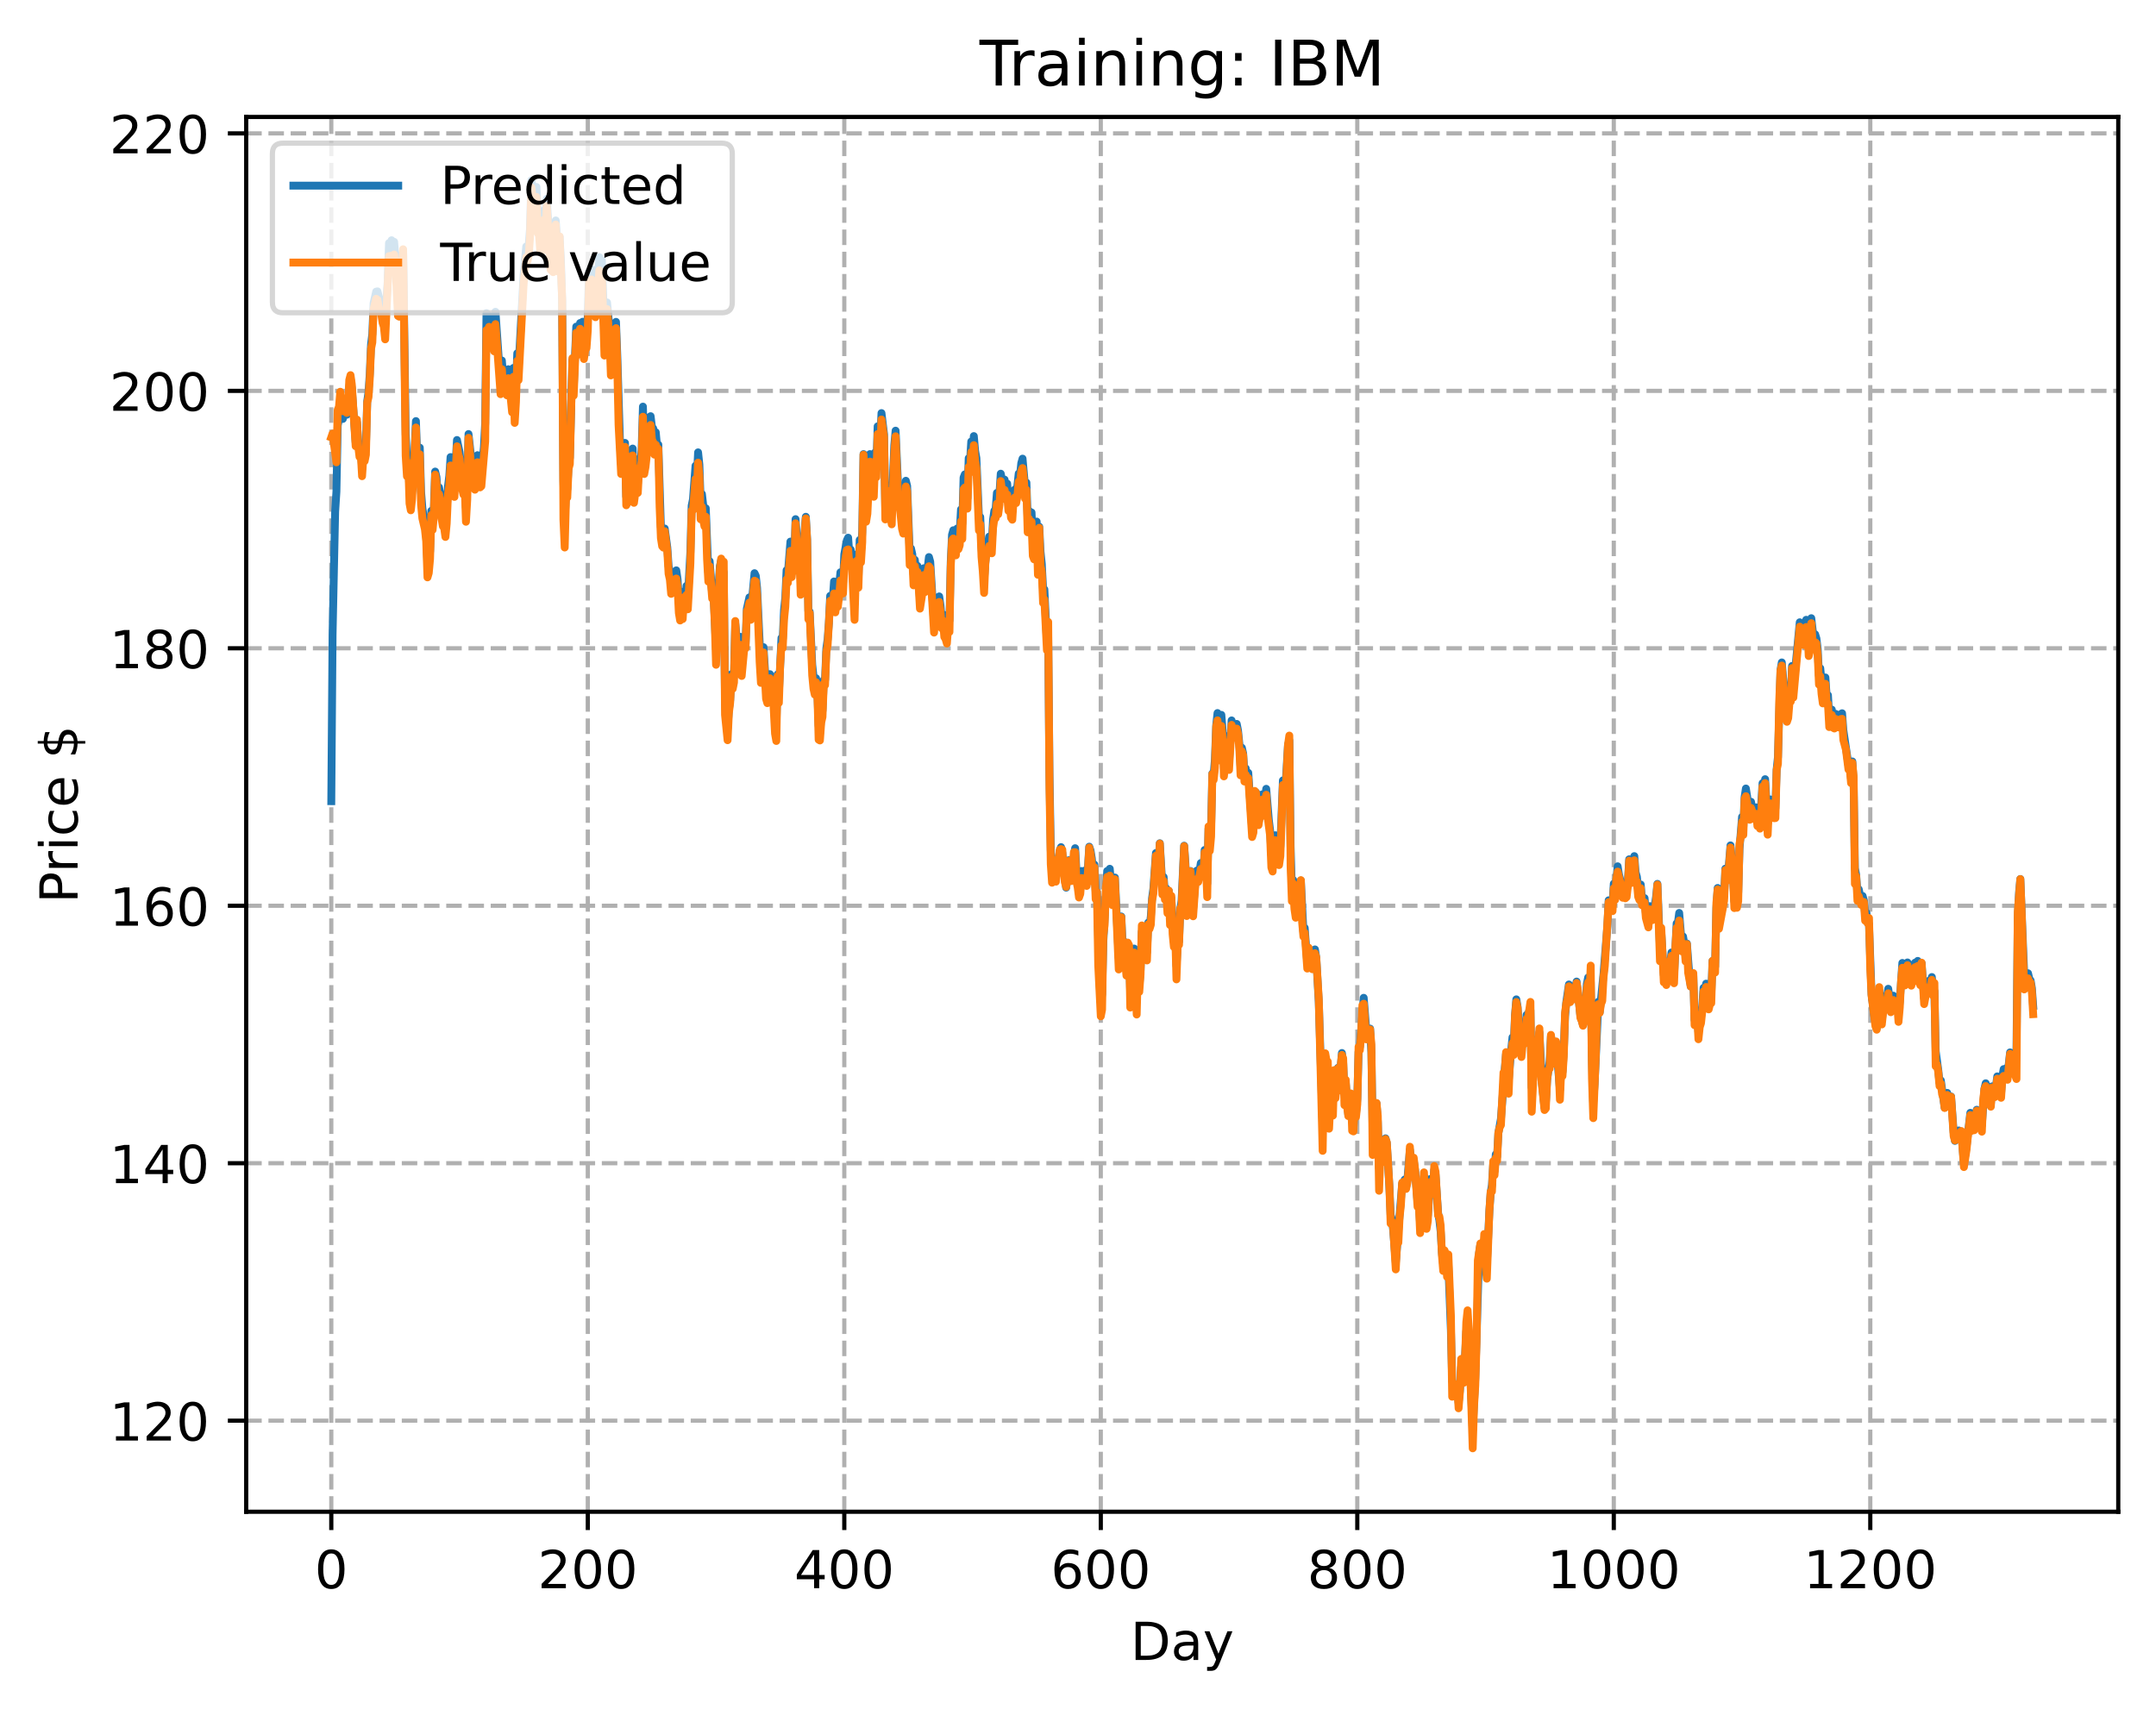 <?xml version="1.0" encoding="utf-8" standalone="no"?>
<!DOCTYPE svg PUBLIC "-//W3C//DTD SVG 1.1//EN"
  "http://www.w3.org/Graphics/SVG/1.1/DTD/svg11.dtd">
<!-- Created with matplotlib (https://matplotlib.org/) -->
<svg height="325.986pt" version="1.1" viewBox="0 0 411.286 325.986" width="411.286pt" xmlns="http://www.w3.org/2000/svg" xmlns:xlink="http://www.w3.org/1999/xlink">
 <defs>
  <style type="text/css">
*{stroke-linecap:butt;stroke-linejoin:round;}
  </style>
 </defs>
 <g id="figure_1">
  <g id="patch_1">
   <path d="M 0 325.986 
L 411.286 325.986 
L 411.286 0 
L 0 0 
z
" style="fill:#ffffff;"/>
  </g>
  <g id="axes_1">
   <g id="patch_2">
    <path d="M 46.966 288.43 
L 404.086 288.43 
L 404.086 22.318 
L 46.966 22.318 
z
" style="fill:#ffffff;"/>
   </g>
   <g id="matplotlib.axis_1">
    <g id="xtick_1">
     <g id="line2d_1">
      <path clip-path="url(#pc2d208e47d)" d="M 63.198 288.43 
L 63.198 22.318 
" style="fill:none;stroke:#b0b0b0;stroke-dasharray:2.96,1.28;stroke-dashoffset:0;stroke-width:0.8;"/>
     </g>
     <g id="line2d_2">
      <defs>
       <path d="M 0 0 
L 0 3.5 
" id="ma26392cce0" style="stroke:#000000;stroke-width:0.8;"/>
      </defs>
      <g>
       <use style="stroke:#000000;stroke-width:0.8;" x="63.198" xlink:href="#ma26392cce0" y="288.43"/>
      </g>
     </g>
     <g id="text_1">
      <!-- 0 -->
      <defs>
       <path d="M 31.781 66.406 
Q 24.172 66.406 20.328 58.906 
Q 16.5 51.422 16.5 36.375 
Q 16.5 21.391 20.328 13.891 
Q 24.172 6.391 31.781 6.391 
Q 39.453 6.391 43.281 13.891 
Q 47.125 21.391 47.125 36.375 
Q 47.125 51.422 43.281 58.906 
Q 39.453 66.406 31.781 66.406 
z
M 31.781 74.219 
Q 44.047 74.219 50.516 64.516 
Q 56.984 54.828 56.984 36.375 
Q 56.984 17.969 50.516 8.266 
Q 44.047 -1.422 31.781 -1.422 
Q 19.531 -1.422 13.062 8.266 
Q 6.594 17.969 6.594 36.375 
Q 6.594 54.828 13.062 64.516 
Q 19.531 74.219 31.781 74.219 
z
" id="DejaVuSans-48"/>
      </defs>
      <g transform="translate(60.017 303.029)scale(0.1 -0.1)">
       <use xlink:href="#DejaVuSans-48"/>
      </g>
     </g>
    </g>
    <g id="xtick_2">
     <g id="line2d_3">
      <path clip-path="url(#pc2d208e47d)" d="M 112.129 288.43 
L 112.129 22.318 
" style="fill:none;stroke:#b0b0b0;stroke-dasharray:2.96,1.28;stroke-dashoffset:0;stroke-width:0.8;"/>
     </g>
     <g id="line2d_4">
      <g>
       <use style="stroke:#000000;stroke-width:0.8;" x="112.129" xlink:href="#ma26392cce0" y="288.43"/>
      </g>
     </g>
     <g id="text_2">
      <!-- 200 -->
      <defs>
       <path d="M 19.188 8.297 
L 53.609 8.297 
L 53.609 0 
L 7.328 0 
L 7.328 8.297 
Q 12.938 14.109 22.625 23.891 
Q 32.328 33.688 34.812 36.531 
Q 39.547 41.844 41.422 45.531 
Q 43.312 49.219 43.312 52.781 
Q 43.312 58.594 39.234 62.25 
Q 35.156 65.922 28.609 65.922 
Q 23.969 65.922 18.812 64.312 
Q 13.672 62.703 7.812 59.422 
L 7.812 69.391 
Q 13.766 71.781 18.938 73 
Q 24.125 74.219 28.422 74.219 
Q 39.75 74.219 46.484 68.547 
Q 53.219 62.891 53.219 53.422 
Q 53.219 48.922 51.531 44.891 
Q 49.859 40.875 45.406 35.406 
Q 44.188 33.984 37.641 27.219 
Q 31.109 20.453 19.188 8.297 
z
" id="DejaVuSans-50"/>
      </defs>
      <g transform="translate(102.585 303.029)scale(0.1 -0.1)">
       <use xlink:href="#DejaVuSans-50"/>
       <use x="63.623" xlink:href="#DejaVuSans-48"/>
       <use x="127.246" xlink:href="#DejaVuSans-48"/>
      </g>
     </g>
    </g>
    <g id="xtick_3">
     <g id="line2d_5">
      <path clip-path="url(#pc2d208e47d)" d="M 161.06 288.43 
L 161.06 22.318 
" style="fill:none;stroke:#b0b0b0;stroke-dasharray:2.96,1.28;stroke-dashoffset:0;stroke-width:0.8;"/>
     </g>
     <g id="line2d_6">
      <g>
       <use style="stroke:#000000;stroke-width:0.8;" x="161.06" xlink:href="#ma26392cce0" y="288.43"/>
      </g>
     </g>
     <g id="text_3">
      <!-- 400 -->
      <defs>
       <path d="M 37.797 64.312 
L 12.891 25.391 
L 37.797 25.391 
z
M 35.203 72.906 
L 47.609 72.906 
L 47.609 25.391 
L 58.016 25.391 
L 58.016 17.188 
L 47.609 17.188 
L 47.609 0 
L 37.797 0 
L 37.797 17.188 
L 4.891 17.188 
L 4.891 26.703 
z
" id="DejaVuSans-52"/>
      </defs>
      <g transform="translate(151.516 303.029)scale(0.1 -0.1)">
       <use xlink:href="#DejaVuSans-52"/>
       <use x="63.623" xlink:href="#DejaVuSans-48"/>
       <use x="127.246" xlink:href="#DejaVuSans-48"/>
      </g>
     </g>
    </g>
    <g id="xtick_4">
     <g id="line2d_7">
      <path clip-path="url(#pc2d208e47d)" d="M 209.99 288.43 
L 209.99 22.318 
" style="fill:none;stroke:#b0b0b0;stroke-dasharray:2.96,1.28;stroke-dashoffset:0;stroke-width:0.8;"/>
     </g>
     <g id="line2d_8">
      <g>
       <use style="stroke:#000000;stroke-width:0.8;" x="209.99" xlink:href="#ma26392cce0" y="288.43"/>
      </g>
     </g>
     <g id="text_4">
      <!-- 600 -->
      <defs>
       <path d="M 33.016 40.375 
Q 26.375 40.375 22.484 35.828 
Q 18.609 31.297 18.609 23.391 
Q 18.609 15.531 22.484 10.953 
Q 26.375 6.391 33.016 6.391 
Q 39.656 6.391 43.531 10.953 
Q 47.406 15.531 47.406 23.391 
Q 47.406 31.297 43.531 35.828 
Q 39.656 40.375 33.016 40.375 
z
M 52.594 71.297 
L 52.594 62.312 
Q 48.875 64.062 45.094 64.984 
Q 41.312 65.922 37.594 65.922 
Q 27.828 65.922 22.672 59.328 
Q 17.531 52.734 16.797 39.406 
Q 19.672 43.656 24.016 45.922 
Q 28.375 48.188 33.594 48.188 
Q 44.578 48.188 50.953 41.516 
Q 57.328 34.859 57.328 23.391 
Q 57.328 12.156 50.688 5.359 
Q 44.047 -1.422 33.016 -1.422 
Q 20.359 -1.422 13.672 8.266 
Q 6.984 17.969 6.984 36.375 
Q 6.984 53.656 15.188 63.938 
Q 23.391 74.219 37.203 74.219 
Q 40.922 74.219 44.703 73.484 
Q 48.484 72.75 52.594 71.297 
z
" id="DejaVuSans-54"/>
      </defs>
      <g transform="translate(200.446 303.029)scale(0.1 -0.1)">
       <use xlink:href="#DejaVuSans-54"/>
       <use x="63.623" xlink:href="#DejaVuSans-48"/>
       <use x="127.246" xlink:href="#DejaVuSans-48"/>
      </g>
     </g>
    </g>
    <g id="xtick_5">
     <g id="line2d_9">
      <path clip-path="url(#pc2d208e47d)" d="M 258.921 288.43 
L 258.921 22.318 
" style="fill:none;stroke:#b0b0b0;stroke-dasharray:2.96,1.28;stroke-dashoffset:0;stroke-width:0.8;"/>
     </g>
     <g id="line2d_10">
      <g>
       <use style="stroke:#000000;stroke-width:0.8;" x="258.921" xlink:href="#ma26392cce0" y="288.43"/>
      </g>
     </g>
     <g id="text_5">
      <!-- 800 -->
      <defs>
       <path d="M 31.781 34.625 
Q 24.75 34.625 20.719 30.859 
Q 16.703 27.094 16.703 20.516 
Q 16.703 13.922 20.719 10.156 
Q 24.75 6.391 31.781 6.391 
Q 38.812 6.391 42.859 10.172 
Q 46.922 13.969 46.922 20.516 
Q 46.922 27.094 42.891 30.859 
Q 38.875 34.625 31.781 34.625 
z
M 21.922 38.812 
Q 15.578 40.375 12.031 44.719 
Q 8.5 49.078 8.5 55.328 
Q 8.5 64.062 14.719 69.141 
Q 20.953 74.219 31.781 74.219 
Q 42.672 74.219 48.875 69.141 
Q 55.078 64.062 55.078 55.328 
Q 55.078 49.078 51.531 44.719 
Q 48 40.375 41.703 38.812 
Q 48.828 37.156 52.797 32.312 
Q 56.781 27.484 56.781 20.516 
Q 56.781 9.906 50.312 4.234 
Q 43.844 -1.422 31.781 -1.422 
Q 19.734 -1.422 13.25 4.234 
Q 6.781 9.906 6.781 20.516 
Q 6.781 27.484 10.781 32.312 
Q 14.797 37.156 21.922 38.812 
z
M 18.312 54.391 
Q 18.312 48.734 21.844 45.562 
Q 25.391 42.391 31.781 42.391 
Q 38.141 42.391 41.719 45.562 
Q 45.312 48.734 45.312 54.391 
Q 45.312 60.062 41.719 63.234 
Q 38.141 66.406 31.781 66.406 
Q 25.391 66.406 21.844 63.234 
Q 18.312 60.062 18.312 54.391 
z
" id="DejaVuSans-56"/>
      </defs>
      <g transform="translate(249.377 303.029)scale(0.1 -0.1)">
       <use xlink:href="#DejaVuSans-56"/>
       <use x="63.623" xlink:href="#DejaVuSans-48"/>
       <use x="127.246" xlink:href="#DejaVuSans-48"/>
      </g>
     </g>
    </g>
    <g id="xtick_6">
     <g id="line2d_11">
      <path clip-path="url(#pc2d208e47d)" d="M 307.851 288.43 
L 307.851 22.318 
" style="fill:none;stroke:#b0b0b0;stroke-dasharray:2.96,1.28;stroke-dashoffset:0;stroke-width:0.8;"/>
     </g>
     <g id="line2d_12">
      <g>
       <use style="stroke:#000000;stroke-width:0.8;" x="307.851" xlink:href="#ma26392cce0" y="288.43"/>
      </g>
     </g>
     <g id="text_6">
      <!-- 1000 -->
      <defs>
       <path d="M 12.406 8.297 
L 28.516 8.297 
L 28.516 63.922 
L 10.984 60.406 
L 10.984 69.391 
L 28.422 72.906 
L 38.281 72.906 
L 38.281 8.297 
L 54.391 8.297 
L 54.391 0 
L 12.406 0 
z
" id="DejaVuSans-49"/>
      </defs>
      <g transform="translate(295.126 303.029)scale(0.1 -0.1)">
       <use xlink:href="#DejaVuSans-49"/>
       <use x="63.623" xlink:href="#DejaVuSans-48"/>
       <use x="127.246" xlink:href="#DejaVuSans-48"/>
       <use x="190.869" xlink:href="#DejaVuSans-48"/>
      </g>
     </g>
    </g>
    <g id="xtick_7">
     <g id="line2d_13">
      <path clip-path="url(#pc2d208e47d)" d="M 356.782 288.43 
L 356.782 22.318 
" style="fill:none;stroke:#b0b0b0;stroke-dasharray:2.96,1.28;stroke-dashoffset:0;stroke-width:0.8;"/>
     </g>
     <g id="line2d_14">
      <g>
       <use style="stroke:#000000;stroke-width:0.8;" x="356.782" xlink:href="#ma26392cce0" y="288.43"/>
      </g>
     </g>
     <g id="text_7">
      <!-- 1200 -->
      <g transform="translate(344.057 303.029)scale(0.1 -0.1)">
       <use xlink:href="#DejaVuSans-49"/>
       <use x="63.623" xlink:href="#DejaVuSans-50"/>
       <use x="127.246" xlink:href="#DejaVuSans-48"/>
       <use x="190.869" xlink:href="#DejaVuSans-48"/>
      </g>
     </g>
    </g>
    <g id="text_8">
     <!-- Day -->
     <defs>
      <path d="M 19.672 64.797 
L 19.672 8.109 
L 31.594 8.109 
Q 46.688 8.109 53.688 14.938 
Q 60.688 21.781 60.688 36.531 
Q 60.688 51.172 53.688 57.984 
Q 46.688 64.797 31.594 64.797 
z
M 9.812 72.906 
L 30.078 72.906 
Q 51.266 72.906 61.172 64.094 
Q 71.094 55.281 71.094 36.531 
Q 71.094 17.672 61.125 8.828 
Q 51.172 0 30.078 0 
L 9.812 0 
z
" id="DejaVuSans-68"/>
      <path d="M 34.281 27.484 
Q 23.391 27.484 19.188 25 
Q 14.984 22.516 14.984 16.5 
Q 14.984 11.719 18.141 8.906 
Q 21.297 6.109 26.703 6.109 
Q 34.188 6.109 38.703 11.406 
Q 43.219 16.703 43.219 25.484 
L 43.219 27.484 
z
M 52.203 31.203 
L 52.203 0 
L 43.219 0 
L 43.219 8.297 
Q 40.141 3.328 35.547 0.953 
Q 30.953 -1.422 24.312 -1.422 
Q 15.922 -1.422 10.953 3.297 
Q 6 8.016 6 15.922 
Q 6 25.141 12.172 29.828 
Q 18.359 34.516 30.609 34.516 
L 43.219 34.516 
L 43.219 35.406 
Q 43.219 41.609 39.141 45 
Q 35.062 48.391 27.688 48.391 
Q 23 48.391 18.547 47.266 
Q 14.109 46.141 10.016 43.891 
L 10.016 52.203 
Q 14.938 54.109 19.578 55.047 
Q 24.219 56 28.609 56 
Q 40.484 56 46.344 49.844 
Q 52.203 43.703 52.203 31.203 
z
" id="DejaVuSans-97"/>
      <path d="M 32.172 -5.078 
Q 28.375 -14.844 24.75 -17.812 
Q 21.141 -20.797 15.094 -20.797 
L 7.906 -20.797 
L 7.906 -13.281 
L 13.188 -13.281 
Q 16.891 -13.281 18.938 -11.516 
Q 21 -9.766 23.484 -3.219 
L 25.094 0.875 
L 2.984 54.688 
L 12.5 54.688 
L 29.594 11.922 
L 46.688 54.688 
L 56.203 54.688 
z
" id="DejaVuSans-121"/>
     </defs>
     <g transform="translate(215.652 316.707)scale(0.1 -0.1)">
      <use xlink:href="#DejaVuSans-68"/>
      <use x="77.002" xlink:href="#DejaVuSans-97"/>
      <use x="138.281" xlink:href="#DejaVuSans-121"/>
     </g>
    </g>
   </g>
   <g id="matplotlib.axis_2">
    <g id="ytick_1">
     <g id="line2d_15">
      <path clip-path="url(#pc2d208e47d)" d="M 46.966 271.054 
L 404.086 271.054 
" style="fill:none;stroke:#b0b0b0;stroke-dasharray:2.96,1.28;stroke-dashoffset:0;stroke-width:0.8;"/>
     </g>
     <g id="line2d_16">
      <defs>
       <path d="M 0 0 
L -3.5 0 
" id="mb51f6024f3" style="stroke:#000000;stroke-width:0.8;"/>
      </defs>
      <g>
       <use style="stroke:#000000;stroke-width:0.8;" x="46.966" xlink:href="#mb51f6024f3" y="271.054"/>
      </g>
     </g>
     <g id="text_9">
      <!-- 120 -->
      <g transform="translate(20.878 274.853)scale(0.1 -0.1)">
       <use xlink:href="#DejaVuSans-49"/>
       <use x="63.623" xlink:href="#DejaVuSans-50"/>
       <use x="127.246" xlink:href="#DejaVuSans-48"/>
      </g>
     </g>
    </g>
    <g id="ytick_2">
     <g id="line2d_17">
      <path clip-path="url(#pc2d208e47d)" d="M 46.966 221.933 
L 404.086 221.933 
" style="fill:none;stroke:#b0b0b0;stroke-dasharray:2.96,1.28;stroke-dashoffset:0;stroke-width:0.8;"/>
     </g>
     <g id="line2d_18">
      <g>
       <use style="stroke:#000000;stroke-width:0.8;" x="46.966" xlink:href="#mb51f6024f3" y="221.933"/>
      </g>
     </g>
     <g id="text_10">
      <!-- 140 -->
      <g transform="translate(20.878 225.732)scale(0.1 -0.1)">
       <use xlink:href="#DejaVuSans-49"/>
       <use x="63.623" xlink:href="#DejaVuSans-52"/>
       <use x="127.246" xlink:href="#DejaVuSans-48"/>
      </g>
     </g>
    </g>
    <g id="ytick_3">
     <g id="line2d_19">
      <path clip-path="url(#pc2d208e47d)" d="M 46.966 172.812 
L 404.086 172.812 
" style="fill:none;stroke:#b0b0b0;stroke-dasharray:2.96,1.28;stroke-dashoffset:0;stroke-width:0.8;"/>
     </g>
     <g id="line2d_20">
      <g>
       <use style="stroke:#000000;stroke-width:0.8;" x="46.966" xlink:href="#mb51f6024f3" y="172.812"/>
      </g>
     </g>
     <g id="text_11">
      <!-- 160 -->
      <g transform="translate(20.878 176.612)scale(0.1 -0.1)">
       <use xlink:href="#DejaVuSans-49"/>
       <use x="63.623" xlink:href="#DejaVuSans-54"/>
       <use x="127.246" xlink:href="#DejaVuSans-48"/>
      </g>
     </g>
    </g>
    <g id="ytick_4">
     <g id="line2d_21">
      <path clip-path="url(#pc2d208e47d)" d="M 46.966 123.692 
L 404.086 123.692 
" style="fill:none;stroke:#b0b0b0;stroke-dasharray:2.96,1.28;stroke-dashoffset:0;stroke-width:0.8;"/>
     </g>
     <g id="line2d_22">
      <g>
       <use style="stroke:#000000;stroke-width:0.8;" x="46.966" xlink:href="#mb51f6024f3" y="123.692"/>
      </g>
     </g>
     <g id="text_12">
      <!-- 180 -->
      <g transform="translate(20.878 127.491)scale(0.1 -0.1)">
       <use xlink:href="#DejaVuSans-49"/>
       <use x="63.623" xlink:href="#DejaVuSans-56"/>
       <use x="127.246" xlink:href="#DejaVuSans-48"/>
      </g>
     </g>
    </g>
    <g id="ytick_5">
     <g id="line2d_23">
      <path clip-path="url(#pc2d208e47d)" d="M 46.966 74.571 
L 404.086 74.571 
" style="fill:none;stroke:#b0b0b0;stroke-dasharray:2.96,1.28;stroke-dashoffset:0;stroke-width:0.8;"/>
     </g>
     <g id="line2d_24">
      <g>
       <use style="stroke:#000000;stroke-width:0.8;" x="46.966" xlink:href="#mb51f6024f3" y="74.571"/>
      </g>
     </g>
     <g id="text_13">
      <!-- 200 -->
      <g transform="translate(20.878 78.37)scale(0.1 -0.1)">
       <use xlink:href="#DejaVuSans-50"/>
       <use x="63.623" xlink:href="#DejaVuSans-48"/>
       <use x="127.246" xlink:href="#DejaVuSans-48"/>
      </g>
     </g>
    </g>
    <g id="ytick_6">
     <g id="line2d_25">
      <path clip-path="url(#pc2d208e47d)" d="M 46.966 25.451 
L 404.086 25.451 
" style="fill:none;stroke:#b0b0b0;stroke-dasharray:2.96,1.28;stroke-dashoffset:0;stroke-width:0.8;"/>
     </g>
     <g id="line2d_26">
      <g>
       <use style="stroke:#000000;stroke-width:0.8;" x="46.966" xlink:href="#mb51f6024f3" y="25.451"/>
      </g>
     </g>
     <g id="text_14">
      <!-- 220 -->
      <g transform="translate(20.878 29.25)scale(0.1 -0.1)">
       <use xlink:href="#DejaVuSans-50"/>
       <use x="63.623" xlink:href="#DejaVuSans-50"/>
       <use x="127.246" xlink:href="#DejaVuSans-48"/>
      </g>
     </g>
    </g>
    <g id="text_15">
     <!-- Price $ -->
     <defs>
      <path d="M 19.672 64.797 
L 19.672 37.406 
L 32.078 37.406 
Q 38.969 37.406 42.719 40.969 
Q 46.484 44.531 46.484 51.125 
Q 46.484 57.672 42.719 61.234 
Q 38.969 64.797 32.078 64.797 
z
M 9.812 72.906 
L 32.078 72.906 
Q 44.344 72.906 50.609 67.359 
Q 56.891 61.812 56.891 51.125 
Q 56.891 40.328 50.609 34.812 
Q 44.344 29.297 32.078 29.297 
L 19.672 29.297 
L 19.672 0 
L 9.812 0 
z
" id="DejaVuSans-80"/>
      <path d="M 41.109 46.297 
Q 39.594 47.172 37.812 47.578 
Q 36.031 48 33.891 48 
Q 26.266 48 22.188 43.047 
Q 18.109 38.094 18.109 28.812 
L 18.109 0 
L 9.078 0 
L 9.078 54.688 
L 18.109 54.688 
L 18.109 46.188 
Q 20.953 51.172 25.484 53.578 
Q 30.031 56 36.531 56 
Q 37.453 56 38.578 55.875 
Q 39.703 55.766 41.062 55.516 
z
" id="DejaVuSans-114"/>
      <path d="M 9.422 54.688 
L 18.406 54.688 
L 18.406 0 
L 9.422 0 
z
M 9.422 75.984 
L 18.406 75.984 
L 18.406 64.594 
L 9.422 64.594 
z
" id="DejaVuSans-105"/>
      <path d="M 48.781 52.594 
L 48.781 44.188 
Q 44.969 46.297 41.141 47.344 
Q 37.312 48.391 33.406 48.391 
Q 24.656 48.391 19.812 42.844 
Q 14.984 37.312 14.984 27.297 
Q 14.984 17.281 19.812 11.734 
Q 24.656 6.203 33.406 6.203 
Q 37.312 6.203 41.141 7.25 
Q 44.969 8.297 48.781 10.406 
L 48.781 2.094 
Q 45.016 0.344 40.984 -0.531 
Q 36.969 -1.422 32.422 -1.422 
Q 20.062 -1.422 12.781 6.344 
Q 5.516 14.109 5.516 27.297 
Q 5.516 40.672 12.859 48.328 
Q 20.219 56 33.016 56 
Q 37.156 56 41.109 55.141 
Q 45.062 54.297 48.781 52.594 
z
" id="DejaVuSans-99"/>
      <path d="M 56.203 29.594 
L 56.203 25.203 
L 14.891 25.203 
Q 15.484 15.922 20.484 11.062 
Q 25.484 6.203 34.422 6.203 
Q 39.594 6.203 44.453 7.469 
Q 49.312 8.734 54.109 11.281 
L 54.109 2.781 
Q 49.266 0.734 44.188 -0.344 
Q 39.109 -1.422 33.891 -1.422 
Q 20.797 -1.422 13.156 6.188 
Q 5.516 13.812 5.516 26.812 
Q 5.516 40.234 12.766 48.109 
Q 20.016 56 32.328 56 
Q 43.359 56 49.781 48.891 
Q 56.203 41.797 56.203 29.594 
z
M 47.219 32.234 
Q 47.125 39.594 43.094 43.984 
Q 39.062 48.391 32.422 48.391 
Q 24.906 48.391 20.391 44.141 
Q 15.875 39.891 15.188 32.172 
z
" id="DejaVuSans-101"/>
      <path id="DejaVuSans-32"/>
      <path d="M 33.797 -14.703 
L 28.906 -14.703 
L 28.859 0 
Q 23.734 0.094 18.609 1.188 
Q 13.484 2.297 8.297 4.5 
L 8.297 13.281 
Q 13.281 10.156 18.375 8.562 
Q 23.484 6.984 28.906 6.938 
L 28.906 29.203 
Q 18.109 30.953 13.203 35.156 
Q 8.297 39.359 8.297 46.688 
Q 8.297 54.641 13.625 59.219 
Q 18.953 63.812 28.906 64.5 
L 28.906 75.984 
L 33.797 75.984 
L 33.797 64.656 
Q 38.328 64.453 42.578 63.688 
Q 46.828 62.938 50.875 61.625 
L 50.875 53.078 
Q 46.828 55.125 42.547 56.25 
Q 38.281 57.375 33.797 57.562 
L 33.797 36.719 
Q 44.875 35.016 50.094 30.609 
Q 55.328 26.219 55.328 18.609 
Q 55.328 10.359 49.781 5.594 
Q 44.234 0.828 33.797 0.094 
z
M 28.906 37.594 
L 28.906 57.625 
Q 23.25 56.984 20.266 54.391 
Q 17.281 51.812 17.281 47.516 
Q 17.281 43.312 20.031 40.969 
Q 22.797 38.625 28.906 37.594 
z
M 33.797 28.219 
L 33.797 7.078 
Q 39.984 7.906 43.141 10.594 
Q 46.297 13.281 46.297 17.672 
Q 46.297 21.969 43.281 24.5 
Q 40.281 27.047 33.797 28.219 
z
" id="DejaVuSans-36"/>
     </defs>
     <g transform="translate(14.798 172.342)rotate(-90)scale(0.1 -0.1)">
      <use xlink:href="#DejaVuSans-80"/>
      <use x="58.553" xlink:href="#DejaVuSans-114"/>
      <use x="99.666" xlink:href="#DejaVuSans-105"/>
      <use x="127.449" xlink:href="#DejaVuSans-99"/>
      <use x="182.43" xlink:href="#DejaVuSans-101"/>
      <use x="243.953" xlink:href="#DejaVuSans-32"/>
      <use x="275.74" xlink:href="#DejaVuSans-36"/>
     </g>
    </g>
   </g>
   <g id="line2d_27">
    <path clip-path="url(#pc2d208e47d)" d="M 63.198 152.858 
L 63.443 121.072 
L 63.932 97.638 
L 64.177 93.78 
L 64.422 81.155 
L 64.666 79.951 
L 64.911 77.086 
L 65.156 79.275 
L 65.4 79.929 
L 65.645 77.427 
L 66.134 79.14 
L 66.379 78.395 
L 66.623 73.802 
L 66.868 72.25 
L 67.113 74.102 
L 67.847 84.368 
L 68.091 80.601 
L 68.336 84.34 
L 68.581 86.3 
L 68.825 85.457 
L 69.07 89.413 
L 69.315 85.713 
L 69.559 86.586 
L 69.804 84.99 
L 70.049 76.549 
L 70.293 74.873 
L 70.538 71.353 
L 70.783 65.693 
L 71.027 63.717 
L 71.272 57.825 
L 71.761 55.641 
L 72.006 55.589 
L 72.495 57.484 
L 72.74 58.083 
L 72.984 59.3 
L 73.229 59.321 
L 73.474 61.364 
L 73.963 53.674 
L 74.208 46.371 
L 74.452 47.691 
L 74.697 45.837 
L 74.942 47.186 
L 75.186 46.137 
L 75.676 52.244 
L 75.92 56.824 
L 76.165 57.277 
L 76.654 50.616 
L 76.899 47.799 
L 77.388 82.757 
L 77.633 87.773 
L 77.878 87.326 
L 78.122 93.397 
L 78.367 95.162 
L 78.611 93.341 
L 79.101 86.006 
L 79.345 80.34 
L 79.59 87.204 
L 79.835 87.002 
L 80.079 85.408 
L 80.324 93.797 
L 80.569 96.93 
L 81.303 101.765 
L 81.547 107.426 
L 81.792 107.386 
L 82.037 105.133 
L 82.281 97.466 
L 82.526 99.432 
L 82.771 96.821 
L 83.015 89.971 
L 83.26 91.012 
L 83.505 94.352 
L 83.749 92.982 
L 83.994 94.27 
L 84.239 96.918 
L 84.483 98.083 
L 84.728 98.324 
L 84.972 100.088 
L 85.217 97.378 
L 85.462 92.799 
L 85.706 90.822 
L 85.951 87.206 
L 86.44 91.619 
L 86.685 92.297 
L 87.174 83.951 
L 87.664 86.248 
L 88.153 91.186 
L 88.398 92.361 
L 88.642 90.682 
L 88.887 96.839 
L 89.132 93.061 
L 89.376 82.811 
L 90.11 89.56 
L 90.355 90.041 
L 90.599 91.209 
L 90.844 89.895 
L 91.089 86.844 
L 91.333 90.656 
L 91.578 91.228 
L 91.823 90.336 
L 92.312 85.325 
L 92.557 80.752 
L 92.801 59.749 
L 93.046 61.459 
L 93.291 60.249 
L 93.535 60.743 
L 93.78 62.244 
L 94.269 63.95 
L 94.514 59.489 
L 95.248 69.96 
L 95.493 72.753 
L 95.737 68.782 
L 95.982 71.97 
L 96.227 72.569 
L 96.471 71.892 
L 96.716 73.665 
L 96.96 70.446 
L 97.45 73.774 
L 97.694 75.879 
L 97.939 70.202 
L 98.184 77.239 
L 98.428 74.118 
L 98.673 67.405 
L 98.918 70.064 
L 99.896 52.379 
L 100.386 47.035 
L 100.63 47.804 
L 100.875 46.672 
L 101.12 43.525 
L 101.364 34.414 
L 101.609 35.709 
L 101.854 39.408 
L 102.098 38.699 
L 102.343 35.672 
L 102.587 42.023 
L 102.832 42.264 
L 103.077 45.032 
L 103.321 41.774 
L 103.566 45.255 
L 103.811 40.1 
L 104.055 41.866 
L 104.3 37.929 
L 105.034 50.224 
L 105.279 50.404 
L 105.523 50.051 
L 105.768 43.86 
L 106.013 42.058 
L 106.502 49.613 
L 106.747 45.168 
L 106.991 49.672 
L 107.236 57.398 
L 107.481 91.641 
L 107.725 99.636 
L 107.97 93.905 
L 108.215 93.334 
L 108.459 88.814 
L 108.704 87.309 
L 109.193 68.757 
L 109.438 73.999 
L 109.927 62.32 
L 110.172 66.403 
L 110.661 61.631 
L 110.906 64.654 
L 111.15 61.39 
L 111.395 65.838 
L 111.64 64.068 
L 111.884 64.001 
L 112.129 60.384 
L 112.374 51.859 
L 112.618 53.561 
L 112.863 51.329 
L 113.108 54.895 
L 113.597 57.582 
L 113.842 52.64 
L 114.086 52.676 
L 114.331 49.065 
L 114.575 51.551 
L 114.82 49.716 
L 115.309 63.846 
L 115.554 62.679 
L 115.799 57.702 
L 116.288 62.902 
L 116.533 68.273 
L 116.777 63.666 
L 117.022 66.306 
L 117.267 64.36 
L 117.511 61.411 
L 117.756 67.824 
L 118.245 83.64 
L 118.49 88.494 
L 118.735 85.886 
L 118.979 86.447 
L 119.224 84.501 
L 119.469 94.743 
L 119.958 93.705 
L 120.447 86.309 
L 120.692 85.582 
L 120.936 93.798 
L 121.426 90.437 
L 121.67 92.235 
L 121.915 87.549 
L 122.16 88.455 
L 122.404 85.822 
L 122.649 77.58 
L 122.894 86.669 
L 123.138 86.047 
L 123.383 84.324 
L 123.628 80.832 
L 123.872 79.61 
L 124.117 79.404 
L 124.362 81.515 
L 124.606 81.732 
L 124.851 84.102 
L 125.096 82.472 
L 125.34 85.171 
L 125.585 84.83 
L 126.074 100.536 
L 126.319 102.328 
L 126.563 103.203 
L 126.808 100.841 
L 127.297 104.457 
L 127.542 108.023 
L 127.787 109.263 
L 128.031 111.481 
L 128.521 110.028 
L 129.01 108.819 
L 129.255 110.579 
L 129.499 114.787 
L 129.744 116.925 
L 129.989 115.623 
L 130.233 116.977 
L 130.478 112.852 
L 130.723 114.868 
L 130.967 111.765 
L 131.212 114.128 
L 131.701 105.347 
L 131.946 96.484 
L 132.191 95.275 
L 132.68 88.853 
L 132.924 91.502 
L 133.169 86.308 
L 133.414 88.651 
L 133.658 95.686 
L 133.903 94.256 
L 134.392 98.512 
L 134.637 96.97 
L 135.126 109.204 
L 135.371 107.072 
L 135.86 113.379 
L 136.105 112.774 
L 136.594 123.831 
L 136.839 119.228 
L 137.084 111.686 
L 137.328 108 
L 137.573 106.892 
L 137.818 111.445 
L 138.062 109.179 
L 138.307 133.821 
L 138.551 137.605 
L 138.796 138.98 
L 139.041 135.428 
L 139.285 133.579 
L 139.53 128.629 
L 139.775 130.433 
L 140.019 128.835 
L 140.264 118.992 
L 140.753 123.956 
L 140.998 123.31 
L 141.243 121.506 
L 141.487 126.959 
L 141.977 121.82 
L 142.221 122.861 
L 142.466 116.17 
L 142.955 113.969 
L 143.2 117.181 
L 143.934 109.362 
L 144.178 109.866 
L 144.423 112.165 
L 145.157 127.799 
L 145.402 124.841 
L 145.646 123.474 
L 146.136 131.145 
L 146.38 132.564 
L 146.625 131.574 
L 146.87 128.625 
L 147.114 129.213 
L 147.359 130.178 
L 147.848 137.508 
L 148.093 138.542 
L 148.338 128.675 
L 148.582 132.183 
L 149.072 121.725 
L 149.316 121.887 
L 149.561 116.397 
L 149.806 114.065 
L 150.05 108.792 
L 150.295 109.458 
L 150.784 103.332 
L 151.029 107.629 
L 151.273 105.115 
L 151.518 106.883 
L 151.763 99.049 
L 152.007 102.657 
L 152.252 103.692 
L 152.497 104.098 
L 152.741 110.451 
L 153.72 98.6 
L 153.965 102.881 
L 154.209 116.52 
L 154.454 116.722 
L 154.943 126.839 
L 155.433 131.353 
L 155.677 129.403 
L 155.922 131.852 
L 156.166 138.437 
L 156.411 139.858 
L 156.656 136.901 
L 156.9 135.548 
L 157.145 129.75 
L 157.39 129.703 
L 157.634 123.72 
L 157.879 122.005 
L 158.124 118.796 
L 158.368 113.685 
L 158.613 114.337 
L 158.858 114.41 
L 159.102 110.938 
L 159.347 114.544 
L 159.592 112.34 
L 159.836 113.981 
L 160.326 109.189 
L 160.57 109.574 
L 160.815 111.208 
L 161.06 105.765 
L 161.549 103.1 
L 161.794 102.587 
L 162.038 106.032 
L 162.283 104.859 
L 162.527 106.711 
L 163.017 115.2 
L 163.261 108.341 
L 163.506 105.727 
L 163.751 110.297 
L 163.995 103.027 
L 164.24 105.299 
L 164.485 101.386 
L 164.729 86.644 
L 164.974 90.217 
L 165.219 96.149 
L 165.463 95.009 
L 165.953 86.639 
L 166.687 92.004 
L 166.931 86.33 
L 167.176 89.085 
L 167.421 81.34 
L 167.91 84.075 
L 168.154 78.814 
L 168.644 82.863 
L 168.888 97.085 
L 169.133 92.761 
L 169.378 92.653 
L 169.622 93.211 
L 169.867 95.632 
L 170.112 96.837 
L 170.601 84.953 
L 170.846 82.171 
L 171.335 93.154 
L 171.58 94.784 
L 172.069 99.26 
L 172.314 99.919 
L 172.558 97.032 
L 172.803 91.727 
L 173.048 92.724 
L 173.537 105.377 
L 173.782 104.639 
L 174.026 105.715 
L 174.271 109.531 
L 174.515 106.811 
L 174.76 108.928 
L 175.005 107.952 
L 175.494 114.293 
L 175.983 111.937 
L 176.228 108.413 
L 176.473 110.941 
L 176.717 110.379 
L 177.207 106.284 
L 177.451 107.17 
L 178.185 118.959 
L 178.43 116.12 
L 178.675 116.859 
L 178.919 117.073 
L 179.164 113.791 
L 179.409 115.538 
L 179.653 118.525 
L 179.898 117.224 
L 180.142 119.951 
L 180.632 120.992 
L 180.876 117.448 
L 181.121 118.384 
L 181.366 107.215 
L 181.61 102.029 
L 181.855 101.166 
L 182.344 104.097 
L 182.589 100.844 
L 182.834 103.427 
L 183.078 101.607 
L 183.323 97.2 
L 183.568 99.866 
L 183.812 91.121 
L 184.057 90.507 
L 184.302 91.104 
L 184.546 95.006 
L 184.791 87.421 
L 185.036 88.193 
L 185.28 84.238 
L 185.525 86.419 
L 185.77 83.202 
L 186.014 86.016 
L 186.259 87.4 
L 186.748 98.79 
L 186.993 98.644 
L 187.237 104.422 
L 187.727 110.689 
L 188.216 103.974 
L 188.461 104.627 
L 188.705 102.377 
L 189.195 103.653 
L 189.439 99.14 
L 189.684 97.467 
L 189.929 97.124 
L 190.173 94.041 
L 190.418 95.977 
L 190.663 94.132 
L 190.907 90.375 
L 191.397 92.707 
L 191.641 91.507 
L 191.886 93.763 
L 192.13 92.265 
L 192.375 95.83 
L 192.62 94.446 
L 192.864 97.01 
L 193.109 97.586 
L 193.354 94.148 
L 193.598 93.39 
L 193.843 94.883 
L 194.332 90.343 
L 194.577 90.718 
L 194.822 88.366 
L 195.066 87.507 
L 195.556 92.989 
L 195.8 92.076 
L 196.045 99.044 
L 196.29 97.455 
L 196.534 98.943 
L 196.779 97.774 
L 197.024 103.047 
L 197.268 104.508 
L 197.513 100.637 
L 197.758 99.511 
L 198.002 106.46 
L 198.247 100.488 
L 198.491 105.236 
L 198.736 107.642 
L 198.981 112.345 
L 199.225 112.445 
L 199.715 122.435 
L 199.959 121.638 
L 200.204 147.914 
L 200.449 162.175 
L 200.693 166.466 
L 200.938 166.252 
L 201.183 167.093 
L 201.427 167.413 
L 201.672 164.002 
L 201.917 164.404 
L 202.161 162.389 
L 202.406 161.627 
L 202.651 162.752 
L 203.14 167.713 
L 203.385 169.359 
L 203.629 167.519 
L 203.874 164.124 
L 204.118 164.54 
L 204.363 167.042 
L 205.097 161.831 
L 205.342 166.187 
L 205.831 170.015 
L 206.076 168.784 
L 206.32 166.178 
L 206.565 167.698 
L 207.054 166.047 
L 207.299 167.98 
L 207.544 165.494 
L 207.788 161.543 
L 208.033 162.26 
L 208.278 163.776 
L 208.522 166.485 
L 208.767 164.942 
L 209.012 169.97 
L 209.256 170.141 
L 209.746 187.122 
L 209.99 191.353 
L 210.235 189.66 
L 210.479 179.548 
L 211.213 166.175 
L 211.458 167.608 
L 211.703 165.756 
L 212.192 171.557 
L 212.437 170.17 
L 212.681 167.429 
L 213.415 182.719 
L 213.66 176.91 
L 213.905 174.859 
L 214.149 180.168 
L 214.394 179.594 
L 214.883 185.07 
L 215.128 180.403 
L 215.373 181.517 
L 215.617 189.339 
L 215.862 184.844 
L 216.351 180.977 
L 216.84 191.093 
L 217.085 185.025 
L 217.33 188.206 
L 217.574 185.078 
L 217.819 177.773 
L 218.064 179.799 
L 218.308 177.17 
L 218.798 181.675 
L 219.042 176.034 
L 219.287 176.872 
L 219.532 174.863 
L 219.776 171.334 
L 220.021 169.57 
L 220.51 162.747 
L 220.755 163.334 
L 221 164.714 
L 221.244 160.884 
L 221.734 168.881 
L 221.978 167.327 
L 222.223 170.572 
L 222.467 169.505 
L 222.712 172.854 
L 222.957 169.957 
L 223.201 174.674 
L 223.446 171.361 
L 223.935 179.587 
L 224.18 177.934 
L 224.425 184.266 
L 224.669 179.901 
L 224.914 179.604 
L 225.159 173.489 
L 225.403 171.888 
L 225.893 161.358 
L 226.137 164.786 
L 226.382 171.834 
L 226.627 170.139 
L 226.871 171.178 
L 227.116 166.185 
L 227.605 173.368 
L 228.094 167.437 
L 228.339 166.088 
L 228.584 167.63 
L 229.073 164.662 
L 229.318 165.885 
L 229.562 166.524 
L 229.807 162.165 
L 230.052 164.48 
L 230.296 168.561 
L 230.541 158.113 
L 230.786 160.784 
L 231.03 158.042 
L 231.275 147.564 
L 231.52 147.939 
L 231.764 144.837 
L 232.009 138.38 
L 232.254 136.047 
L 232.498 142.645 
L 232.743 138.034 
L 232.988 136.391 
L 233.232 139.351 
L 233.477 145.42 
L 233.722 144.194 
L 233.966 140.467 
L 234.455 145.646 
L 234.945 137.449 
L 235.434 140.064 
L 235.923 138.116 
L 236.168 139.362 
L 236.413 141.839 
L 236.657 146.186 
L 236.902 142.664 
L 237.147 143.767 
L 237.391 147.604 
L 237.636 146.603 
L 237.881 148.561 
L 238.125 147.441 
L 238.859 158.243 
L 239.104 157.69 
L 239.349 151.368 
L 239.593 151.168 
L 240.082 157.042 
L 240.816 151.551 
L 241.061 154.183 
L 241.55 150.503 
L 242.04 156.398 
L 242.284 158.43 
L 242.529 163.056 
L 242.774 164.632 
L 243.018 160.849 
L 243.263 159.355 
L 243.508 161.138 
L 243.752 159.719 
L 243.997 163.518 
L 244.242 161.474 
L 244.731 148.901 
L 244.976 149.763 
L 245.22 150.175 
L 245.709 142.108 
L 245.954 141.276 
L 246.199 161.565 
L 246.443 169.727 
L 246.688 167.896 
L 247.177 174.055 
L 247.667 169.638 
L 247.911 170.27 
L 248.156 168.007 
L 248.645 177.775 
L 248.89 177.037 
L 249.379 183.695 
L 249.624 180.955 
L 249.869 183.434 
L 250.113 182.108 
L 250.358 184.303 
L 250.847 181.144 
L 251.092 182.726 
L 251.581 191.277 
L 252.315 214.736 
L 252.804 201.738 
L 253.049 202.68 
L 253.294 204.682 
L 253.538 212.473 
L 254.028 206.08 
L 254.272 210.19 
L 254.517 205.156 
L 254.762 207.898 
L 255.251 203.725 
L 255.496 206.568 
L 255.985 200.909 
L 256.23 202.811 
L 256.474 208.689 
L 256.719 206.634 
L 257.208 212.665 
L 257.697 209.118 
L 257.942 213.968 
L 258.187 215.155 
L 258.431 210.428 
L 258.676 212.448 
L 258.921 209.639 
L 259.165 200.686 
L 259.41 199.719 
L 260.144 190.375 
L 260.633 196.501 
L 260.878 196.152 
L 261.123 196.521 
L 261.367 196.257 
L 261.612 200.853 
L 261.857 215.682 
L 262.101 217.935 
L 262.346 213.032 
L 262.591 210.531 
L 262.835 214.099 
L 263.08 222.883 
L 263.325 220.544 
L 263.569 220.503 
L 263.814 221.377 
L 264.058 219.971 
L 264.303 217.184 
L 264.548 218.077 
L 265.037 226.263 
L 265.282 231.828 
L 265.526 232.598 
L 265.771 234.665 
L 266.26 240.879 
L 267.484 225.838 
L 267.728 226.151 
L 267.973 225.049 
L 268.218 226.604 
L 268.462 225.304 
L 268.952 219.381 
L 269.441 223.708 
L 269.685 221.41 
L 269.93 223.226 
L 270.419 229.329 
L 270.664 229.507 
L 270.909 233.477 
L 271.153 231.355 
L 271.643 224.466 
L 272.132 232.898 
L 272.377 231.94 
L 272.866 224.941 
L 273.355 226.707 
L 273.6 223.215 
L 273.845 224.079 
L 274.334 231.426 
L 274.579 232.794 
L 274.823 234.951 
L 275.068 238.969 
L 275.313 241.085 
L 275.557 238.769 
L 275.802 239.967 
L 276.046 242.158 
L 276.291 241.402 
L 276.78 253.843 
L 277.025 263.512 
L 277.759 265.827 
L 278.004 265.212 
L 278.248 267.617 
L 278.493 265.254 
L 278.738 260.849 
L 278.982 259.799 
L 279.227 262.108 
L 279.472 258.956 
L 279.716 254.126 
L 279.961 252.217 
L 280.206 256.162 
L 280.94 272.764 
L 281.429 262.901 
L 282.163 239.081 
L 282.407 237.408 
L 282.652 240.188 
L 282.897 239.176 
L 283.141 236.668 
L 283.386 239.8 
L 283.631 241.41 
L 284.12 230.994 
L 284.365 227.58 
L 284.609 226.066 
L 284.854 222.217 
L 285.099 223.421 
L 285.343 220.241 
L 285.588 220.668 
L 285.833 216.187 
L 286.322 213.466 
L 287.056 203.927 
L 287.301 201.122 
L 287.545 201.955 
L 287.79 206.186 
L 288.279 200.349 
L 288.524 197.926 
L 288.768 199.277 
L 289.013 193.619 
L 289.258 190.669 
L 289.502 192.124 
L 289.747 196.126 
L 289.992 196.54 
L 290.236 200.196 
L 290.481 197.833 
L 290.726 198.406 
L 290.97 196.673 
L 291.215 193.625 
L 291.46 194.684 
L 291.704 192.928 
L 291.949 192.772 
L 292.194 207.48 
L 292.438 206.103 
L 292.683 199.532 
L 292.928 200.36 
L 293.417 198.891 
L 293.661 196.977 
L 294.151 206.7 
L 294.64 211.335 
L 294.885 210.303 
L 295.129 206.076 
L 295.619 202.473 
L 295.863 197.746 
L 296.353 199.998 
L 296.597 201.791 
L 296.842 198.986 
L 297.576 207.912 
L 297.821 204.018 
L 298.065 204.493 
L 298.31 200.462 
L 298.555 193.912 
L 298.799 191.16 
L 299.289 187.835 
L 299.533 190.575 
L 299.778 188.304 
L 300.267 190.343 
L 300.756 187.278 
L 301.246 191.564 
L 301.49 193.851 
L 301.98 195.513 
L 302.224 193.956 
L 302.469 191.482 
L 302.714 187.744 
L 302.958 186.504 
L 303.203 189.615 
L 303.448 187.328 
L 303.692 202.2 
L 303.937 210.287 
L 304.182 206.907 
L 304.916 191.116 
L 305.16 193.152 
L 305.894 185.816 
L 306.628 176.744 
L 306.873 171.771 
L 307.117 173.055 
L 307.362 171.75 
L 307.607 172.737 
L 307.851 168.61 
L 308.096 170.553 
L 308.585 165.285 
L 308.83 166.832 
L 309.319 168.887 
L 309.564 170.58 
L 309.809 168.426 
L 310.053 170.781 
L 310.298 170.098 
L 310.543 168.206 
L 310.787 163.949 
L 311.277 167.565 
L 311.521 166.233 
L 311.766 163.341 
L 312.01 166.431 
L 312.255 167.279 
L 312.5 169.681 
L 312.744 170.9 
L 312.989 168.753 
L 313.234 171.639 
L 313.478 172.623 
L 313.723 171.355 
L 313.968 174.134 
L 314.212 175.489 
L 314.457 176.186 
L 314.702 172.884 
L 315.191 174.98 
L 315.436 173.164 
L 315.68 172.661 
L 315.925 171.072 
L 316.17 168.639 
L 316.659 180.928 
L 316.904 177.765 
L 317.393 185.993 
L 317.637 183.609 
L 317.882 186.689 
L 318.127 184.424 
L 318.371 185.735 
L 318.861 181.725 
L 319.35 186.197 
L 319.839 176.176 
L 320.084 176.076 
L 320.329 174.182 
L 320.818 180.182 
L 321.063 178.676 
L 321.307 180.12 
L 321.552 182.36 
L 321.797 180.015 
L 322.286 186.376 
L 322.531 188.204 
L 322.775 186.12 
L 323.02 186.086 
L 323.265 194.572 
L 323.754 192.972 
L 323.998 196.872 
L 324.243 195.066 
L 324.488 194.116 
L 324.732 191.91 
L 324.977 188.476 
L 325.222 190.068 
L 325.466 187.673 
L 325.956 191.779 
L 326.445 189.755 
L 326.69 183.334 
L 327.179 184.423 
L 327.424 173.222 
L 327.668 169.423 
L 327.913 175.449 
L 328.158 174.795 
L 328.892 170.912 
L 329.136 165.735 
L 329.381 165.704 
L 329.625 167.156 
L 330.115 161.296 
L 330.604 166.843 
L 330.849 171.931 
L 331.093 171.345 
L 331.338 172.481 
L 331.583 170.26 
L 331.827 162.014 
L 332.317 155.865 
L 332.561 157.815 
L 332.806 152.069 
L 333.051 150.442 
L 333.295 152.002 
L 333.54 154.44 
L 333.785 155.499 
L 334.029 152.97 
L 334.274 154.322 
L 334.519 154.808 
L 334.763 155.731 
L 335.008 154.045 
L 335.252 156.709 
L 335.497 155.145 
L 335.742 157.088 
L 336.231 149.425 
L 336.476 151.003 
L 336.72 148.662 
L 337.21 157.127 
L 337.454 153.414 
L 337.699 152.531 
L 337.944 154.616 
L 338.188 152.563 
L 338.433 155.264 
L 338.678 154.209 
L 338.922 146.819 
L 339.167 144.444 
L 339.656 127.882 
L 339.901 126.386 
L 340.635 135.296 
L 340.88 136.303 
L 341.613 132.641 
L 341.858 127.059 
L 342.103 131.538 
L 343.326 118.728 
L 343.571 119.019 
L 344.06 121.808 
L 344.549 118.255 
L 344.794 119.456 
L 345.039 123.202 
L 345.283 122.3 
L 345.528 117.946 
L 346.017 122.241 
L 346.262 121.021 
L 346.507 121.819 
L 346.751 123.875 
L 346.996 128.869 
L 347.24 127.496 
L 347.73 132.838 
L 347.974 132.164 
L 348.219 129.259 
L 348.464 132.927 
L 348.708 132.628 
L 348.953 137.011 
L 349.198 135.819 
L 349.442 135.386 
L 349.687 137.62 
L 349.932 138.506 
L 350.176 136.201 
L 350.421 137.385 
L 350.666 137.753 
L 350.91 136.697 
L 351.155 136.256 
L 351.4 136.085 
L 351.644 139.319 
L 352.623 145.98 
L 352.868 145.337 
L 353.112 148.499 
L 353.357 145.28 
L 353.601 149.27 
L 353.846 165.64 
L 354.091 166.945 
L 354.335 170.432 
L 354.58 169.669 
L 355.069 171.977 
L 355.314 170.945 
L 355.559 171.813 
L 355.803 174.424 
L 356.048 174.159 
L 356.293 176.09 
L 356.537 176.344 
L 357.027 189.746 
L 357.516 193.707 
L 358.005 196.186 
L 358.495 189.076 
L 358.739 193.183 
L 358.984 194.781 
L 359.473 190.069 
L 359.718 191.811 
L 360.207 188.651 
L 360.696 192.43 
L 360.941 190.512 
L 361.186 189.975 
L 361.43 191.938 
L 361.675 190.411 
L 361.92 191.122 
L 362.164 193.273 
L 362.409 191.1 
L 362.898 183.724 
L 363.388 187.288 
L 363.632 185.867 
L 363.877 183.628 
L 364.122 185.071 
L 364.366 184.064 
L 364.611 186.723 
L 364.856 185.221 
L 365.1 186.309 
L 365.345 183.662 
L 365.589 185.008 
L 365.834 183.333 
L 366.079 185.958 
L 366.323 187.176 
L 366.568 183.779 
L 367.057 190.457 
L 367.547 187.952 
L 367.791 188.946 
L 368.036 187.076 
L 368.281 187.759 
L 368.525 186.412 
L 368.77 189.197 
L 369.015 189.11 
L 369.259 200.572 
L 369.749 204.155 
L 369.993 206.563 
L 370.238 206.128 
L 370.727 209.638 
L 370.972 211.332 
L 371.461 208.514 
L 371.706 210.631 
L 371.95 209.561 
L 372.195 209.208 
L 372.684 216.037 
L 372.929 217.674 
L 373.663 215.684 
L 373.908 216.977 
L 374.152 215.954 
L 374.642 221.969 
L 375.131 218.818 
L 375.865 212.318 
L 376.11 214.658 
L 376.354 213.558 
L 376.599 215.175 
L 377.088 211.735 
L 377.333 213.682 
L 377.577 211.866 
L 378.067 214.684 
L 378.556 207.745 
L 378.801 206.682 
L 379.535 210.391 
L 379.779 210.581 
L 380.024 207.273 
L 380.513 209.203 
L 381.003 205.366 
L 381.247 207.578 
L 381.492 206.988 
L 381.737 208.633 
L 381.981 205.293 
L 382.226 203.979 
L 382.471 205.187 
L 382.715 203.805 
L 382.96 205.176 
L 383.449 200.791 
L 383.938 204.25 
L 384.183 202.348 
L 384.428 202.448 
L 384.672 200.349 
L 384.917 175.197 
L 385.162 170.296 
L 385.406 167.711 
L 385.896 179.959 
L 386.14 185.796 
L 386.63 186.646 
L 386.874 185.694 
L 387.119 186.747 
L 387.364 187.06 
L 387.608 188.524 
L 387.853 191.923 
L 387.853 191.923 
" style="fill:none;stroke:#1f77b4;stroke-linecap:square;stroke-width:1.5;"/>
   </g>
   <g id="line2d_28">
    <path clip-path="url(#pc2d208e47d)" d="M 63.198 83.438 
L 63.443 82.725 
L 64.177 88.202 
L 64.422 78.206 
L 64.666 77.617 
L 64.911 74.743 
L 65.4 78.452 
L 65.645 76.315 
L 65.89 77.003 
L 66.134 78.771 
L 66.379 78.501 
L 66.623 72.508 
L 66.868 71.575 
L 67.113 73.343 
L 67.847 85.132 
L 68.091 80.048 
L 68.336 85.157 
L 68.581 87.171 
L 68.825 86.655 
L 69.07 90.855 
L 69.315 87.22 
L 69.559 87.981 
L 69.804 86.753 
L 70.049 76.782 
L 70.293 75.799 
L 70.538 72.238 
L 70.783 66.54 
L 71.027 65.312 
L 71.272 58.951 
L 71.761 57.011 
L 72.006 57.207 
L 72.251 58.779 
L 72.74 59.884 
L 72.984 61.579 
L 73.229 62.34 
L 73.474 64.747 
L 74.208 48.857 
L 74.452 50.404 
L 74.697 48.758 
L 74.942 49.053 
L 75.186 48.562 
L 75.431 50.453 
L 75.92 60.277 
L 76.165 60.425 
L 76.899 47.555 
L 77.388 86.95 
L 77.633 90.879 
L 77.878 88.325 
L 78.122 96.062 
L 78.367 97.363 
L 78.611 95.202 
L 79.345 81.571 
L 79.59 90.707 
L 80.079 86.68 
L 80.324 96.283 
L 80.569 98.886 
L 81.058 100.974 
L 81.303 103.258 
L 81.547 110.159 
L 81.792 109.324 
L 82.037 106.647 
L 82.281 98.272 
L 82.526 101.096 
L 82.771 98.419 
L 83.015 90.56 
L 83.26 92.058 
L 83.505 96.111 
L 83.749 94.269 
L 83.994 95.374 
L 84.239 98.96 
L 84.483 100.409 
L 84.728 100.703 
L 84.972 102.447 
L 85.217 99.868 
L 85.462 94.342 
L 85.706 92.697 
L 85.951 88.816 
L 86.44 94.244 
L 86.685 94.809 
L 87.174 85.157 
L 87.419 86.655 
L 87.664 87.416 
L 88.153 93.237 
L 88.398 94.342 
L 88.642 92.476 
L 88.887 99.549 
L 89.132 95.325 
L 89.376 83.536 
L 90.11 91.42 
L 90.355 92.083 
L 90.599 93.434 
L 90.844 92.058 
L 91.089 88.202 
L 91.333 92.697 
L 91.578 92.992 
L 91.823 92.77 
L 92.557 84.199 
L 92.801 62.979 
L 93.046 63.716 
L 93.291 62.365 
L 93.535 62.463 
L 93.78 64.993 
L 94.269 67.031 
L 94.514 61.849 
L 95.493 75.21 
L 95.737 70.445 
L 95.982 74.178 
L 96.227 74.473 
L 96.471 74.35 
L 96.716 75.431 
L 96.96 72.164 
L 97.205 73.785 
L 97.694 78.673 
L 97.939 71.894 
L 98.184 80.687 
L 98.428 76.683 
L 98.673 68.849 
L 98.918 72.533 
L 99.896 53.99 
L 100.386 49.078 
L 100.63 49.814 
L 100.875 48.66 
L 101.12 44.952 
L 101.364 35.766 
L 101.609 37.927 
L 101.854 42.127 
L 102.098 41.562 
L 102.343 37.583 
L 102.587 44.46 
L 102.832 44.902 
L 103.077 48.194 
L 103.321 44.215 
L 103.566 47.825 
L 103.811 41.906 
L 104.055 44.166 
L 104.3 39.303 
L 105.034 51.46 
L 105.523 51.927 
L 105.768 45.099 
L 106.013 42.839 
L 106.502 51.828 
L 106.747 45.099 
L 107.236 57.011 
L 107.481 99.132 
L 107.725 104.461 
L 107.97 95.177 
L 108.215 94.932 
L 108.459 89.43 
L 108.704 88.546 
L 109.193 68.333 
L 109.438 75.48 
L 109.927 63.495 
L 110.172 67.744 
L 110.661 62.733 
L 110.906 66.614 
L 111.15 63.593 
L 111.395 68.505 
L 111.64 66.687 
L 111.884 66.417 
L 112.129 63.052 
L 112.374 53.842 
L 112.618 55.905 
L 112.863 53.327 
L 113.108 57.404 
L 113.352 59.442 
L 113.597 60.523 
L 113.842 55.463 
L 114.086 55.12 
L 114.331 51.583 
L 114.575 54.874 
L 114.82 52.59 
L 115.309 67.842 
L 115.554 65.238 
L 115.799 58.975 
L 116.288 64.796 
L 116.533 71.624 
L 116.777 65.312 
L 117.022 69.168 
L 117.267 67.105 
L 117.511 62.61 
L 117.756 69.807 
L 118.001 81.08 
L 118.49 90.437 
L 118.735 86.901 
L 118.979 87.195 
L 119.224 85.255 
L 119.469 96.405 
L 119.958 95.448 
L 120.447 87.023 
L 120.692 86.901 
L 120.936 95.939 
L 121.426 92.255 
L 121.67 94.048 
L 121.915 89.307 
L 122.16 89.676 
L 122.404 87.957 
L 122.649 79.508 
L 122.894 90.437 
L 123.138 89.086 
L 123.383 86.901 
L 123.628 82.897 
L 123.872 81.399 
L 124.117 81.08 
L 124.362 83.88 
L 124.606 84.371 
L 124.851 86.753 
L 125.096 84.862 
L 125.34 86.458 
L 125.585 85.623 
L 125.83 96.7 
L 126.074 102.668 
L 126.319 104.216 
L 126.563 104.486 
L 126.808 101.367 
L 127.297 105.198 
L 127.542 109.471 
L 127.787 110.577 
L 128.031 113.303 
L 129.01 110.38 
L 129.255 112.05 
L 129.499 116.962 
L 129.744 118.387 
L 129.989 117.208 
L 130.233 118.117 
L 130.478 113.966 
L 130.723 116.004 
L 130.967 113.499 
L 131.212 116.25 
L 131.701 107.482 
L 131.946 97.412 
L 132.191 97.339 
L 132.68 91.395 
L 132.924 93.827 
L 133.169 88.276 
L 133.414 90.806 
L 133.658 99.082 
L 133.903 96.7 
L 134.148 99.205 
L 134.392 100.433 
L 134.637 98.591 
L 134.882 106.696 
L 135.126 110.97 
L 135.371 108.022 
L 135.86 114.212 
L 136.105 113.622 
L 136.35 118.755 
L 136.594 126.836 
L 137.328 108.563 
L 137.573 106.573 
L 137.818 112.247 
L 138.062 107.163 
L 138.307 136.39 
L 138.796 141.228 
L 139.041 136.046 
L 139.285 134.081 
L 139.53 129.095 
L 139.775 131.428 
L 140.019 130.2 
L 140.264 118.485 
L 140.509 123.323 
L 140.753 125.632 
L 140.998 125.583 
L 141.243 123.029 
L 141.487 128.972 
L 141.977 123.692 
L 142.221 123.716 
L 142.466 116.619 
L 142.711 116.152 
L 142.955 114.973 
L 143.2 118.264 
L 143.934 110.798 
L 144.178 110.945 
L 144.423 113.548 
L 144.912 126.295 
L 145.157 130.299 
L 145.402 126.222 
L 145.646 124.478 
L 146.136 133.32 
L 146.38 134.155 
L 146.625 133.32 
L 146.87 129.414 
L 147.114 129.93 
L 147.359 130.765 
L 147.848 139.975 
L 148.093 141.375 
L 148.338 128.972 
L 148.582 134.105 
L 148.827 126.885 
L 149.072 123.152 
L 149.316 123.643 
L 149.561 118.215 
L 149.806 115.783 
L 150.05 110.552 
L 150.295 111.215 
L 150.784 105.1 
L 151.029 110.11 
L 151.273 107.384 
L 151.518 108.956 
L 151.763 99.844 
L 152.007 104.117 
L 152.252 105.566 
L 152.497 105.861 
L 152.741 113.475 
L 153.475 102.177 
L 153.72 98.911 
L 153.965 102.988 
L 154.209 118.166 
L 154.454 116.987 
L 154.943 128.85 
L 155.188 131.428 
L 155.433 132.534 
L 155.677 130.176 
L 155.922 131.846 
L 156.166 141.13 
L 156.411 141.277 
L 156.656 137.839 
L 156.9 136.783 
L 157.145 130.446 
L 157.39 130.716 
L 157.634 124.429 
L 157.879 123.102 
L 158.368 114.629 
L 158.613 115.857 
L 158.858 116.447 
L 159.102 113.229 
L 159.347 116.84 
L 159.592 115.219 
L 159.836 115.759 
L 160.081 113.72 
L 160.326 110.749 
L 160.57 110.994 
L 160.815 113.229 
L 161.06 107.875 
L 161.549 104.928 
L 161.794 104.83 
L 162.038 107.998 
L 162.283 107.089 
L 162.527 108.415 
L 163.017 118.264 
L 163.261 109.422 
L 163.506 106.966 
L 163.751 112.124 
L 163.995 104.289 
L 164.24 107.31 
L 164.485 103.43 
L 164.729 86.753 
L 165.219 99.549 
L 165.463 98.026 
L 165.953 88.079 
L 166.687 94.784 
L 166.931 88.03 
L 167.176 91.051 
L 167.421 82.824 
L 167.665 85.181 
L 167.91 86.385 
L 168.154 80.048 
L 168.644 83.413 
L 168.888 99.107 
L 169.133 93.556 
L 169.378 93.851 
L 169.622 94.883 
L 169.867 98.591 
L 170.112 100.04 
L 170.601 86.581 
L 170.846 83.241 
L 171.335 95.595 
L 171.58 96.037 
L 172.069 100.851 
L 172.314 101.809 
L 172.558 98.935 
L 172.803 92.82 
L 173.048 93.753 
L 173.537 107.826 
L 173.782 106.352 
L 174.026 106.5 
L 174.271 111.682 
L 174.515 107.998 
L 174.76 109.742 
L 175.005 109.103 
L 175.249 111.952 
L 175.494 116.127 
L 175.983 112.984 
L 176.228 109.717 
L 176.473 112.959 
L 176.717 112.615 
L 176.962 109.005 
L 177.207 108.047 
L 177.451 108.415 
L 178.185 120.696 
L 178.43 117.404 
L 178.675 117.92 
L 178.919 118.141 
L 179.164 114.85 
L 179.409 116.766 
L 179.653 119.885 
L 179.898 118.436 
L 180.142 121.531 
L 180.387 121.924 
L 180.632 122.783 
L 180.876 119.492 
L 181.121 120.573 
L 181.366 108.096 
L 181.61 103.086 
L 181.855 102.742 
L 182.1 103.945 
L 182.344 105.959 
L 182.589 103.012 
L 182.834 104.78 
L 183.078 104.044 
L 183.323 99.475 
L 183.568 102.84 
L 183.812 93.335 
L 184.057 93.016 
L 184.302 92.992 
L 184.546 97.044 
L 184.791 89.086 
L 185.036 90.216 
L 185.28 86.262 
L 185.525 88.325 
L 185.77 84.936 
L 186.014 87.908 
L 186.259 89.307 
L 186.748 101.219 
L 186.993 100.016 
L 187.237 106.254 
L 187.482 109.029 
L 187.727 113.131 
L 187.971 107.408 
L 188.216 105.345 
L 188.461 105.665 
L 188.705 104.166 
L 188.95 104.338 
L 189.195 105.566 
L 189.439 100.703 
L 189.684 98.96 
L 189.929 98.886 
L 190.173 96.111 
L 190.418 98.125 
L 190.663 96.283 
L 190.907 91.788 
L 191.152 93.606 
L 191.397 94.22 
L 191.641 93.483 
L 191.886 95.3 
L 192.13 94.342 
L 192.375 97.461 
L 192.62 96.184 
L 192.864 98.788 
L 193.109 99.156 
L 193.354 95.349 
L 193.598 94.907 
L 193.843 95.988 
L 194.088 94.686 
L 194.332 91.862 
L 194.577 92.255 
L 194.822 89.921 
L 195.066 89.307 
L 195.311 91.493 
L 195.556 95.153 
L 195.8 93.458 
L 196.045 101.563 
L 196.29 98.984 
L 196.534 100.016 
L 196.779 99.549 
L 197.024 106.082 
L 197.268 106.721 
L 197.513 102.398 
L 197.758 101.489 
L 198.002 109.668 
L 198.247 100.703 
L 198.491 107.924 
L 198.736 109.128 
L 198.981 115.047 
L 199.225 114.359 
L 199.715 124.085 
L 199.959 118.657 
L 200.204 150.463 
L 200.449 164.879 
L 200.693 168.416 
L 200.938 167.458 
L 201.183 167.704 
L 201.427 168.22 
L 201.672 163.971 
L 201.917 164.315 
L 202.161 162.129 
L 202.406 162.006 
L 202.651 162.104 
L 202.895 166.304 
L 203.14 168.342 
L 203.385 169.227 
L 203.629 167.728 
L 203.874 164.241 
L 204.118 164.708 
L 204.363 168.097 
L 204.608 165.96 
L 204.852 162.595 
L 205.097 162.595 
L 205.342 168.171 
L 205.586 169.3 
L 205.831 171.241 
L 206.076 170.553 
L 206.32 167.532 
L 206.565 168.49 
L 207.054 167.483 
L 207.299 169.03 
L 207.544 166.255 
L 207.788 161.711 
L 208.033 162.866 
L 208.278 164.781 
L 208.522 168.244 
L 208.767 165.469 
L 209.012 171.56 
L 209.256 170.185 
L 209.501 184.159 
L 209.99 193.91 
L 210.235 192.633 
L 210.479 178.51 
L 210.724 176.472 
L 210.969 169.276 
L 211.213 167.311 
L 211.458 168.342 
L 211.703 167.065 
L 211.947 171.56 
L 212.192 172.69 
L 212.437 171.732 
L 212.681 167.753 
L 213.415 184.97 
L 213.66 176.693 
L 213.905 174.998 
L 214.149 181.556 
L 214.394 180.647 
L 214.883 186.149 
L 215.128 179.837 
L 215.373 180.303 
L 215.617 192.24 
L 215.862 184.135 
L 216.351 181.752 
L 216.84 193.566 
L 217.085 183.914 
L 217.33 189.243 
L 217.574 185.928 
L 217.819 176.57 
L 218.064 180.279 
L 218.308 177.946 
L 218.798 183.251 
L 219.042 176.349 
L 219.287 177.233 
L 219.532 176.447 
L 219.776 171.83 
L 220.021 170.455 
L 220.51 163.259 
L 220.755 163.848 
L 221 165.665 
L 221.244 160.95 
L 221.734 170.676 
L 221.978 168.048 
L 222.223 171.634 
L 222.467 170.283 
L 222.712 174.237 
L 222.957 169.914 
L 223.201 176.497 
L 223.446 170.921 
L 223.691 178.191 
L 223.935 180.672 
L 224.18 177.774 
L 224.425 186.861 
L 224.669 179.984 
L 224.914 180.279 
L 225.159 173.279 
L 225.403 173.279 
L 225.893 161.441 
L 226.137 165.444 
L 226.382 174.777 
L 226.627 171.363 
L 226.871 171.83 
L 227.116 166.255 
L 227.605 174.826 
L 228.094 167.802 
L 228.339 167.728 
L 228.584 168.269 
L 229.073 165.788 
L 229.318 166.967 
L 229.562 167.164 
L 229.807 162.669 
L 230.052 165.125 
L 230.296 171.167 
L 230.541 157.683 
L 230.786 162.35 
L 231.03 159.648 
L 231.275 147.663 
L 231.52 148.792 
L 231.764 146.459 
L 232.009 138.625 
L 232.254 137.446 
L 232.498 145.084 
L 232.743 139.239 
L 232.988 138.502 
L 233.232 140.688 
L 233.477 148.129 
L 233.722 145.821 
L 233.966 141.67 
L 234.211 145.501 
L 234.455 146.901 
L 234.945 138.305 
L 235.189 140.246 
L 235.434 140.737 
L 235.923 139.017 
L 236.168 140.049 
L 236.413 142.8 
L 236.657 147.933 
L 236.902 143.34 
L 237.147 144.052 
L 237.391 149.112 
L 237.636 147.81 
L 237.881 149.112 
L 238.125 148.449 
L 238.859 159.697 
L 239.104 158.862 
L 239.349 150.905 
L 239.593 151.249 
L 239.838 155.645 
L 240.082 157.438 
L 240.816 152.55 
L 241.061 155.645 
L 241.55 151.641 
L 241.795 155.694 
L 242.284 159.403 
L 242.529 165.518 
L 242.774 166.279 
L 243.018 161.785 
L 243.263 160.311 
L 243.508 161.195 
L 243.752 160.532 
L 243.997 165.051 
L 244.242 163.357 
L 244.731 149.775 
L 244.976 151.666 
L 245.22 151.863 
L 245.709 142.088 
L 245.954 140.344 
L 246.199 165.272 
L 246.443 171.953 
L 246.688 168.564 
L 246.933 173.426 
L 247.177 175.097 
L 247.667 170.135 
L 247.911 170.455 
L 248.156 167.925 
L 248.401 175.981 
L 248.645 178.707 
L 248.89 177.97 
L 249.379 184.798 
L 249.624 180.795 
L 249.869 183.84 
L 250.113 182.244 
L 250.358 184.921 
L 250.847 181.875 
L 251.092 182.612 
L 251.581 190.84 
L 252.315 219.575 
L 252.56 205.478 
L 252.804 200.959 
L 253.049 202.334 
L 253.294 202.555 
L 253.538 215.351 
L 254.028 205.281 
L 254.272 212.846 
L 254.517 204.176 
L 254.762 209.53 
L 255.251 203.832 
L 255.496 208.056 
L 255.74 203.439 
L 255.985 201.278 
L 256.23 201.941 
L 256.474 210.856 
L 256.719 206.018 
L 256.964 211.053 
L 257.208 212.944 
L 257.697 208.621 
L 257.942 215.744 
L 258.187 215.867 
L 258.431 209.727 
L 258.676 213.116 
L 258.921 210.684 
L 259.165 199.731 
L 259.41 200.369 
L 259.655 197.152 
L 259.899 191.773 
L 260.144 191.503 
L 260.633 198.306 
L 260.878 197.348 
L 261.123 197.152 
L 261.367 196.415 
L 261.612 199.288 
L 261.857 220.361 
L 262.101 219.674 
L 262.346 211.888 
L 262.591 210.439 
L 262.835 212.944 
L 263.08 227.189 
L 263.325 219.895 
L 263.569 220.582 
L 263.814 221.737 
L 264.058 221.024 
L 264.303 217.316 
L 264.548 217.93 
L 265.037 226.231 
L 265.282 233.452 
L 265.526 233.059 
L 265.771 234.164 
L 266.26 242.195 
L 266.505 237.381 
L 266.75 237.111 
L 266.994 232.199 
L 267.239 229.94 
L 267.484 225.617 
L 267.728 225.715 
L 267.973 225.372 
L 268.218 226.845 
L 268.462 225.715 
L 268.707 223.358 
L 268.952 218.789 
L 269.196 222.67 
L 269.441 224.586 
L 269.685 220.877 
L 269.93 223.038 
L 270.419 230.259 
L 270.664 229.841 
L 270.909 235.269 
L 271.398 227.361 
L 271.643 223.677 
L 272.132 234.459 
L 272.377 232.985 
L 272.621 227.017 
L 272.866 225.519 
L 273.111 226.231 
L 273.355 227.803 
L 273.6 222.473 
L 273.845 223.554 
L 274.334 231.88 
L 274.579 232.126 
L 274.823 233.796 
L 275.068 239.469 
L 275.313 242.49 
L 275.557 238.56 
L 275.802 239.371 
L 276.046 243.62 
L 276.291 239.346 
L 276.78 251.135 
L 277.025 266.485 
L 277.27 263.907 
L 277.759 265.945 
L 278.004 264.693 
L 278.248 268.696 
L 278.493 265.601 
L 278.738 259.289 
L 278.982 259.191 
L 279.227 263.833 
L 279.472 259.461 
L 279.716 252.265 
L 279.961 250.005 
L 280.206 253.911 
L 280.94 276.334 
L 281.184 268.499 
L 281.429 264.324 
L 281.673 256.072 
L 281.918 240.476 
L 282.407 237.234 
L 282.652 240.599 
L 282.897 239.616 
L 283.141 235.441 
L 283.386 241.508 
L 283.631 243.964 
L 284.12 231.02 
L 284.365 227.336 
L 284.609 227.336 
L 284.854 221.565 
L 285.099 224.217 
L 285.343 220.926 
L 285.588 221.466 
L 285.833 216.137 
L 286.077 215.105 
L 286.322 214.663 
L 286.811 204.643 
L 287.056 204.52 
L 287.301 200.738 
L 287.545 202.039 
L 287.79 208.671 
L 288.034 202.408 
L 288.279 201.302 
L 288.524 199.018 
L 288.768 201.278 
L 289.013 193.812 
L 289.258 191.184 
L 289.502 192.289 
L 289.747 197.373 
L 289.992 197.324 
L 290.236 201.671 
L 290.481 198.969 
L 290.726 199.215 
L 290.97 198.281 
L 291.215 194.352 
L 291.46 194.524 
L 291.949 191.159 
L 292.194 212.109 
L 292.438 206.927 
L 292.683 199.092 
L 292.928 201.057 
L 293.417 199.632 
L 293.661 196.218 
L 293.906 204.569 
L 294.64 211.79 
L 294.885 211.495 
L 295.129 206.043 
L 295.374 204.029 
L 295.619 203.906 
L 295.863 197.446 
L 296.108 199.952 
L 296.353 200.222 
L 296.597 202.973 
L 296.842 198.699 
L 297.087 202.285 
L 297.331 203.906 
L 297.576 209.825 
L 297.821 204.127 
L 298.065 205.306 
L 298.31 201.523 
L 298.555 193.222 
L 298.799 191.38 
L 299.044 190.398 
L 299.289 188.187 
L 299.533 191.208 
L 299.778 188.777 
L 300.022 190.275 
L 300.267 190.668 
L 300.756 187.549 
L 301.001 188.973 
L 301.49 194.229 
L 301.735 194.769 
L 301.98 195.703 
L 302.224 194.769 
L 302.469 192.485 
L 302.714 188.506 
L 302.958 187.426 
L 303.203 190.201 
L 303.448 184.233 
L 303.692 205.748 
L 303.937 213.337 
L 304.426 201.155 
L 304.671 193.001 
L 304.916 191.601 
L 305.16 193.247 
L 305.405 191.552 
L 305.649 190.987 
L 305.894 186.419 
L 306.139 184.282 
L 306.873 172.125 
L 307.117 173.353 
L 307.362 173.156 
L 307.607 173.844 
L 307.851 169.472 
L 308.096 171.707 
L 308.341 167.728 
L 308.585 166.304 
L 309.075 168.318 
L 309.319 169.448 
L 309.564 171.29 
L 309.809 169.251 
L 310.053 171.388 
L 310.298 171.167 
L 310.543 169.006 
L 310.787 164.216 
L 311.032 167.802 
L 311.277 168.465 
L 311.521 167.704 
L 311.766 164.143 
L 312.01 168.023 
L 312.255 168.195 
L 312.5 171.093 
L 312.744 171.732 
L 312.989 169.472 
L 313.234 172.714 
L 313.478 172.812 
L 313.723 172.174 
L 313.968 175.146 
L 314.457 176.939 
L 314.702 173.5 
L 314.946 174.286 
L 315.191 175.563 
L 315.436 173.942 
L 315.68 173.918 
L 315.925 171.953 
L 316.17 168.785 
L 316.659 183.398 
L 316.904 177.012 
L 317.393 187.426 
L 317.637 183.472 
L 317.882 187.942 
L 318.127 185.412 
L 318.371 186.443 
L 318.616 183.791 
L 318.861 182.366 
L 319.35 187.598 
L 319.595 180.745 
L 319.839 177.012 
L 320.084 177.454 
L 320.329 175.637 
L 320.818 181.507 
L 321.063 179.984 
L 321.307 180.475 
L 321.552 183.447 
L 321.797 180.131 
L 322.041 185.608 
L 322.531 188.236 
L 322.775 186.443 
L 323.02 185.658 
L 323.265 195.604 
L 323.509 194.278 
L 323.754 193.64 
L 323.998 198.281 
L 324.243 195.973 
L 324.488 195.211 
L 324.732 192.927 
L 324.977 189.145 
L 325.222 190.963 
L 325.466 188.31 
L 325.956 192.584 
L 326.2 191.552 
L 326.445 191.405 
L 326.69 183.324 
L 327.179 185.559 
L 327.424 172.272 
L 327.668 169.693 
L 327.913 177.209 
L 328.647 173.304 
L 328.892 171.855 
L 329.136 166.009 
L 329.381 166.255 
L 329.625 167.95 
L 330.115 161.711 
L 330.604 167.36 
L 330.849 173.255 
L 331.093 172.763 
L 331.338 173.205 
L 331.583 171.953 
L 331.827 161.048 
L 332.072 159.648 
L 332.317 156.799 
L 332.561 159.304 
L 332.806 152.452 
L 333.051 151.912 
L 333.295 153.115 
L 333.54 156.283 
L 333.785 156.406 
L 334.029 154.147 
L 334.763 156.333 
L 335.008 155.276 
L 335.252 157.61 
L 335.497 156.603 
L 335.742 158.101 
L 335.986 155.154 
L 336.231 150.07 
L 336.476 151.445 
L 336.72 149.407 
L 337.21 159.255 
L 337.454 153.778 
L 337.699 153.287 
L 337.944 154.785 
L 338.188 153.434 
L 338.433 156.111 
L 338.678 156.087 
L 338.922 146.901 
L 339.167 145.722 
L 339.412 133.762 
L 339.656 127.892 
L 339.901 126.983 
L 340.635 137.151 
L 340.88 137.716 
L 341.124 137.004 
L 341.369 133.958 
L 341.613 133.86 
L 341.858 127.474 
L 342.103 133.098 
L 343.326 119.566 
L 343.571 120.18 
L 343.815 122.046 
L 344.06 123.053 
L 344.549 119.639 
L 344.794 120.376 
L 345.039 125.165 
L 345.283 124.134 
L 345.528 118.903 
L 345.773 122.39 
L 346.017 123.569 
L 346.262 122.538 
L 346.507 122.759 
L 346.751 125.043 
L 346.996 130.618 
L 347.24 129.021 
L 347.485 132.386 
L 347.73 134.204 
L 347.974 133.983 
L 348.219 130.471 
L 348.464 134.376 
L 348.708 134.253 
L 348.953 138.723 
L 349.198 136.512 
L 349.442 136.414 
L 349.687 138.846 
L 349.932 138.993 
L 350.176 137.175 
L 350.421 138.575 
L 350.666 138.772 
L 351.155 137.2 
L 351.4 137.151 
L 351.644 141.179 
L 352.134 142.996 
L 352.623 146.828 
L 352.868 146.631 
L 353.112 149.407 
L 353.357 145.551 
L 353.601 148.129 
L 353.846 168.662 
L 354.091 167.164 
L 354.335 171.879 
L 354.58 170.97 
L 355.069 172.665 
L 355.314 172.027 
L 355.559 172.1 
L 355.803 175.661 
L 356.048 175.023 
L 356.293 176.177 
L 356.537 175.146 
L 356.782 184.97 
L 357.027 189.931 
L 357.761 195.776 
L 358.005 196.464 
L 358.25 193.664 
L 358.495 188.335 
L 358.739 195.089 
L 358.984 195.457 
L 359.473 190.889 
L 359.718 192.387 
L 360.207 189.513 
L 360.696 193.124 
L 360.941 190.913 
L 361.186 190.815 
L 361.43 192.338 
L 361.675 191.454 
L 361.92 191.552 
L 362.164 194.966 
L 362.409 192.215 
L 362.654 187.303 
L 362.898 184.651 
L 363.143 186.935 
L 363.388 188.015 
L 363.632 187.008 
L 363.877 184.159 
L 364.122 185.486 
L 364.366 185.215 
L 364.611 188.064 
L 364.856 186.566 
L 365.1 187.278 
L 365.345 184.528 
L 365.589 185.707 
L 365.834 184.307 
L 366.079 187.229 
L 366.323 187.966 
L 366.568 183.668 
L 367.057 191.577 
L 367.547 188.973 
L 367.791 189.538 
L 368.036 188.285 
L 368.281 188.457 
L 368.525 186.959 
L 368.77 189.98 
L 369.015 187.549 
L 369.259 203.439 
L 369.504 203.12 
L 369.749 204.544 
L 369.993 207.221 
L 370.238 206.73 
L 370.483 208.769 
L 370.727 209.481 
L 370.972 211.397 
L 371.216 210.463 
L 371.461 208.916 
L 371.706 211.004 
L 371.95 209.8 
L 372.195 209.26 
L 372.684 216.751 
L 372.929 217.586 
L 373.174 217.414 
L 373.418 217.414 
L 373.663 216.235 
L 373.908 216.849 
L 374.152 215.793 
L 374.642 222.67 
L 375.131 219.452 
L 375.62 214.712 
L 375.865 212.748 
L 376.11 215.768 
L 376.354 214.221 
L 376.599 215.646 
L 376.844 214.491 
L 377.088 211.912 
L 377.333 214.467 
L 377.577 212.551 
L 377.822 214.811 
L 378.067 215.916 
L 378.311 209.997 
L 378.556 207.786 
L 378.801 207.221 
L 379.045 208.327 
L 379.29 210.095 
L 379.779 211.151 
L 380.024 207.492 
L 380.269 209.014 
L 380.513 209.334 
L 381.003 205.822 
L 381.247 208.032 
L 381.492 208.032 
L 381.737 209.456 
L 381.981 205.576 
L 382.226 205.281 
L 382.471 206.018 
L 382.715 205.429 
L 382.96 206.018 
L 383.449 201.057 
L 383.938 204.667 
L 384.183 204.495 
L 384.672 205.871 
L 384.917 173.967 
L 385.406 167.728 
L 385.651 173.918 
L 386.14 188.777 
L 386.63 188.335 
L 386.874 186.664 
L 387.119 187.401 
L 387.364 187.475 
L 387.608 189.145 
L 387.853 193.492 
L 387.853 193.492 
" style="fill:none;stroke:#ff7f0e;stroke-linecap:square;stroke-width:1.5;"/>
   </g>
   <g id="patch_3">
    <path d="M 46.966 288.43 
L 46.966 22.318 
" style="fill:none;stroke:#000000;stroke-linecap:square;stroke-linejoin:miter;stroke-width:0.8;"/>
   </g>
   <g id="patch_4">
    <path d="M 404.086 288.43 
L 404.086 22.318 
" style="fill:none;stroke:#000000;stroke-linecap:square;stroke-linejoin:miter;stroke-width:0.8;"/>
   </g>
   <g id="patch_5">
    <path d="M 46.966 288.43 
L 404.086 288.43 
" style="fill:none;stroke:#000000;stroke-linecap:square;stroke-linejoin:miter;stroke-width:0.8;"/>
   </g>
   <g id="patch_6">
    <path d="M 46.966 22.318 
L 404.086 22.318 
" style="fill:none;stroke:#000000;stroke-linecap:square;stroke-linejoin:miter;stroke-width:0.8;"/>
   </g>
   <g id="text_16">
    <!-- Training: IBM -->
    <defs>
     <path d="M -0.297 72.906 
L 61.375 72.906 
L 61.375 64.594 
L 35.5 64.594 
L 35.5 0 
L 25.594 0 
L 25.594 64.594 
L -0.297 64.594 
z
" id="DejaVuSans-84"/>
     <path d="M 54.891 33.016 
L 54.891 0 
L 45.906 0 
L 45.906 32.719 
Q 45.906 40.484 42.875 44.328 
Q 39.844 48.188 33.797 48.188 
Q 26.516 48.188 22.312 43.547 
Q 18.109 38.922 18.109 30.906 
L 18.109 0 
L 9.078 0 
L 9.078 54.688 
L 18.109 54.688 
L 18.109 46.188 
Q 21.344 51.125 25.703 53.562 
Q 30.078 56 35.797 56 
Q 45.219 56 50.047 50.172 
Q 54.891 44.344 54.891 33.016 
z
" id="DejaVuSans-110"/>
     <path d="M 45.406 27.984 
Q 45.406 37.75 41.375 43.109 
Q 37.359 48.484 30.078 48.484 
Q 22.859 48.484 18.828 43.109 
Q 14.797 37.75 14.797 27.984 
Q 14.797 18.266 18.828 12.891 
Q 22.859 7.516 30.078 7.516 
Q 37.359 7.516 41.375 12.891 
Q 45.406 18.266 45.406 27.984 
z
M 54.391 6.781 
Q 54.391 -7.172 48.188 -13.984 
Q 42 -20.797 29.203 -20.797 
Q 24.469 -20.797 20.266 -20.094 
Q 16.062 -19.391 12.109 -17.922 
L 12.109 -9.188 
Q 16.062 -11.328 19.922 -12.344 
Q 23.781 -13.375 27.781 -13.375 
Q 36.625 -13.375 41.016 -8.766 
Q 45.406 -4.156 45.406 5.172 
L 45.406 9.625 
Q 42.625 4.781 38.281 2.391 
Q 33.938 0 27.875 0 
Q 17.828 0 11.672 7.656 
Q 5.516 15.328 5.516 27.984 
Q 5.516 40.672 11.672 48.328 
Q 17.828 56 27.875 56 
Q 33.938 56 38.281 53.609 
Q 42.625 51.219 45.406 46.391 
L 45.406 54.688 
L 54.391 54.688 
z
" id="DejaVuSans-103"/>
     <path d="M 11.719 12.406 
L 22.016 12.406 
L 22.016 0 
L 11.719 0 
z
M 11.719 51.703 
L 22.016 51.703 
L 22.016 39.312 
L 11.719 39.312 
z
" id="DejaVuSans-58"/>
     <path d="M 9.812 72.906 
L 19.672 72.906 
L 19.672 0 
L 9.812 0 
z
" id="DejaVuSans-73"/>
     <path d="M 19.672 34.812 
L 19.672 8.109 
L 35.5 8.109 
Q 43.453 8.109 47.281 11.406 
Q 51.125 14.703 51.125 21.484 
Q 51.125 28.328 47.281 31.562 
Q 43.453 34.812 35.5 34.812 
z
M 19.672 64.797 
L 19.672 42.828 
L 34.281 42.828 
Q 41.5 42.828 45.031 45.531 
Q 48.578 48.25 48.578 53.812 
Q 48.578 59.328 45.031 62.062 
Q 41.5 64.797 34.281 64.797 
z
M 9.812 72.906 
L 35.016 72.906 
Q 46.297 72.906 52.391 68.219 
Q 58.5 63.531 58.5 54.891 
Q 58.5 48.188 55.375 44.234 
Q 52.25 40.281 46.188 39.312 
Q 53.469 37.75 57.5 32.781 
Q 61.531 27.828 61.531 20.406 
Q 61.531 10.641 54.891 5.312 
Q 48.25 0 35.984 0 
L 9.812 0 
z
" id="DejaVuSans-66"/>
     <path d="M 9.812 72.906 
L 24.516 72.906 
L 43.109 23.297 
L 61.812 72.906 
L 76.516 72.906 
L 76.516 0 
L 66.891 0 
L 66.891 64.016 
L 48.094 14.016 
L 38.188 14.016 
L 19.391 64.016 
L 19.391 0 
L 9.812 0 
z
" id="DejaVuSans-77"/>
    </defs>
    <g transform="translate(186.863 16.318)scale(0.12 -0.12)">
     <use xlink:href="#DejaVuSans-84"/>
     <use x="46.334" xlink:href="#DejaVuSans-114"/>
     <use x="87.447" xlink:href="#DejaVuSans-97"/>
     <use x="148.727" xlink:href="#DejaVuSans-105"/>
     <use x="176.51" xlink:href="#DejaVuSans-110"/>
     <use x="239.889" xlink:href="#DejaVuSans-105"/>
     <use x="267.672" xlink:href="#DejaVuSans-110"/>
     <use x="331.051" xlink:href="#DejaVuSans-103"/>
     <use x="394.527" xlink:href="#DejaVuSans-58"/>
     <use x="428.219" xlink:href="#DejaVuSans-32"/>
     <use x="460.006" xlink:href="#DejaVuSans-73"/>
     <use x="489.498" xlink:href="#DejaVuSans-66"/>
     <use x="558.102" xlink:href="#DejaVuSans-77"/>
    </g>
   </g>
   <g id="legend_1">
    <g id="patch_7">
     <path d="M 53.966 59.674 
L 137.694 59.674 
Q 139.694 59.674 139.694 57.674 
L 139.694 29.318 
Q 139.694 27.318 137.694 27.318 
L 53.966 27.318 
Q 51.966 27.318 51.966 29.318 
L 51.966 57.674 
Q 51.966 59.674 53.966 59.674 
z
" style="fill:#ffffff;opacity:0.8;stroke:#cccccc;stroke-linejoin:miter;"/>
    </g>
    <g id="line2d_29">
     <path d="M 55.966 35.417 
L 75.966 35.417 
" style="fill:none;stroke:#1f77b4;stroke-linecap:square;stroke-width:1.5;"/>
    </g>
    <g id="line2d_30"/>
    <g id="text_17">
     <!-- Predicted -->
     <defs>
      <path d="M 45.406 46.391 
L 45.406 75.984 
L 54.391 75.984 
L 54.391 0 
L 45.406 0 
L 45.406 8.203 
Q 42.578 3.328 38.25 0.953 
Q 33.938 -1.422 27.875 -1.422 
Q 17.969 -1.422 11.734 6.484 
Q 5.516 14.406 5.516 27.297 
Q 5.516 40.188 11.734 48.094 
Q 17.969 56 27.875 56 
Q 33.938 56 38.25 53.625 
Q 42.578 51.266 45.406 46.391 
z
M 14.797 27.297 
Q 14.797 17.391 18.875 11.75 
Q 22.953 6.109 30.078 6.109 
Q 37.203 6.109 41.297 11.75 
Q 45.406 17.391 45.406 27.297 
Q 45.406 37.203 41.297 42.844 
Q 37.203 48.484 30.078 48.484 
Q 22.953 48.484 18.875 42.844 
Q 14.797 37.203 14.797 27.297 
z
" id="DejaVuSans-100"/>
      <path d="M 18.312 70.219 
L 18.312 54.688 
L 36.812 54.688 
L 36.812 47.703 
L 18.312 47.703 
L 18.312 18.016 
Q 18.312 11.328 20.141 9.422 
Q 21.969 7.516 27.594 7.516 
L 36.812 7.516 
L 36.812 0 
L 27.594 0 
Q 17.188 0 13.234 3.875 
Q 9.281 7.766 9.281 18.016 
L 9.281 47.703 
L 2.688 47.703 
L 2.688 54.688 
L 9.281 54.688 
L 9.281 70.219 
z
" id="DejaVuSans-116"/>
     </defs>
     <g transform="translate(83.966 38.917)scale(0.1 -0.1)">
      <use xlink:href="#DejaVuSans-80"/>
      <use x="58.553" xlink:href="#DejaVuSans-114"/>
      <use x="97.416" xlink:href="#DejaVuSans-101"/>
      <use x="158.939" xlink:href="#DejaVuSans-100"/>
      <use x="222.416" xlink:href="#DejaVuSans-105"/>
      <use x="250.199" xlink:href="#DejaVuSans-99"/>
      <use x="305.18" xlink:href="#DejaVuSans-116"/>
      <use x="344.389" xlink:href="#DejaVuSans-101"/>
      <use x="405.912" xlink:href="#DejaVuSans-100"/>
     </g>
    </g>
    <g id="line2d_31">
     <path d="M 55.966 50.095 
L 75.966 50.095 
" style="fill:none;stroke:#ff7f0e;stroke-linecap:square;stroke-width:1.5;"/>
    </g>
    <g id="line2d_32"/>
    <g id="text_18">
     <!-- True value -->
     <defs>
      <path d="M 8.5 21.578 
L 8.5 54.688 
L 17.484 54.688 
L 17.484 21.922 
Q 17.484 14.156 20.5 10.266 
Q 23.531 6.391 29.594 6.391 
Q 36.859 6.391 41.078 11.031 
Q 45.312 15.672 45.312 23.688 
L 45.312 54.688 
L 54.297 54.688 
L 54.297 0 
L 45.312 0 
L 45.312 8.406 
Q 42.047 3.422 37.719 1 
Q 33.406 -1.422 27.688 -1.422 
Q 18.266 -1.422 13.375 4.438 
Q 8.5 10.297 8.5 21.578 
z
M 31.109 56 
z
" id="DejaVuSans-117"/>
      <path d="M 2.984 54.688 
L 12.5 54.688 
L 29.594 8.797 
L 46.688 54.688 
L 56.203 54.688 
L 35.688 0 
L 23.484 0 
z
" id="DejaVuSans-118"/>
      <path d="M 9.422 75.984 
L 18.406 75.984 
L 18.406 0 
L 9.422 0 
z
" id="DejaVuSans-108"/>
     </defs>
     <g transform="translate(83.966 53.595)scale(0.1 -0.1)">
      <use xlink:href="#DejaVuSans-84"/>
      <use x="46.334" xlink:href="#DejaVuSans-114"/>
      <use x="87.447" xlink:href="#DejaVuSans-117"/>
      <use x="150.826" xlink:href="#DejaVuSans-101"/>
      <use x="212.35" xlink:href="#DejaVuSans-32"/>
      <use x="244.137" xlink:href="#DejaVuSans-118"/>
      <use x="303.316" xlink:href="#DejaVuSans-97"/>
      <use x="364.596" xlink:href="#DejaVuSans-108"/>
      <use x="392.379" xlink:href="#DejaVuSans-117"/>
      <use x="455.758" xlink:href="#DejaVuSans-101"/>
     </g>
    </g>
   </g>
  </g>
 </g>
 <defs>
  <clipPath id="pc2d208e47d">
   <rect height="266.112" width="357.12" x="46.966" y="22.318"/>
  </clipPath>
 </defs>
</svg>
